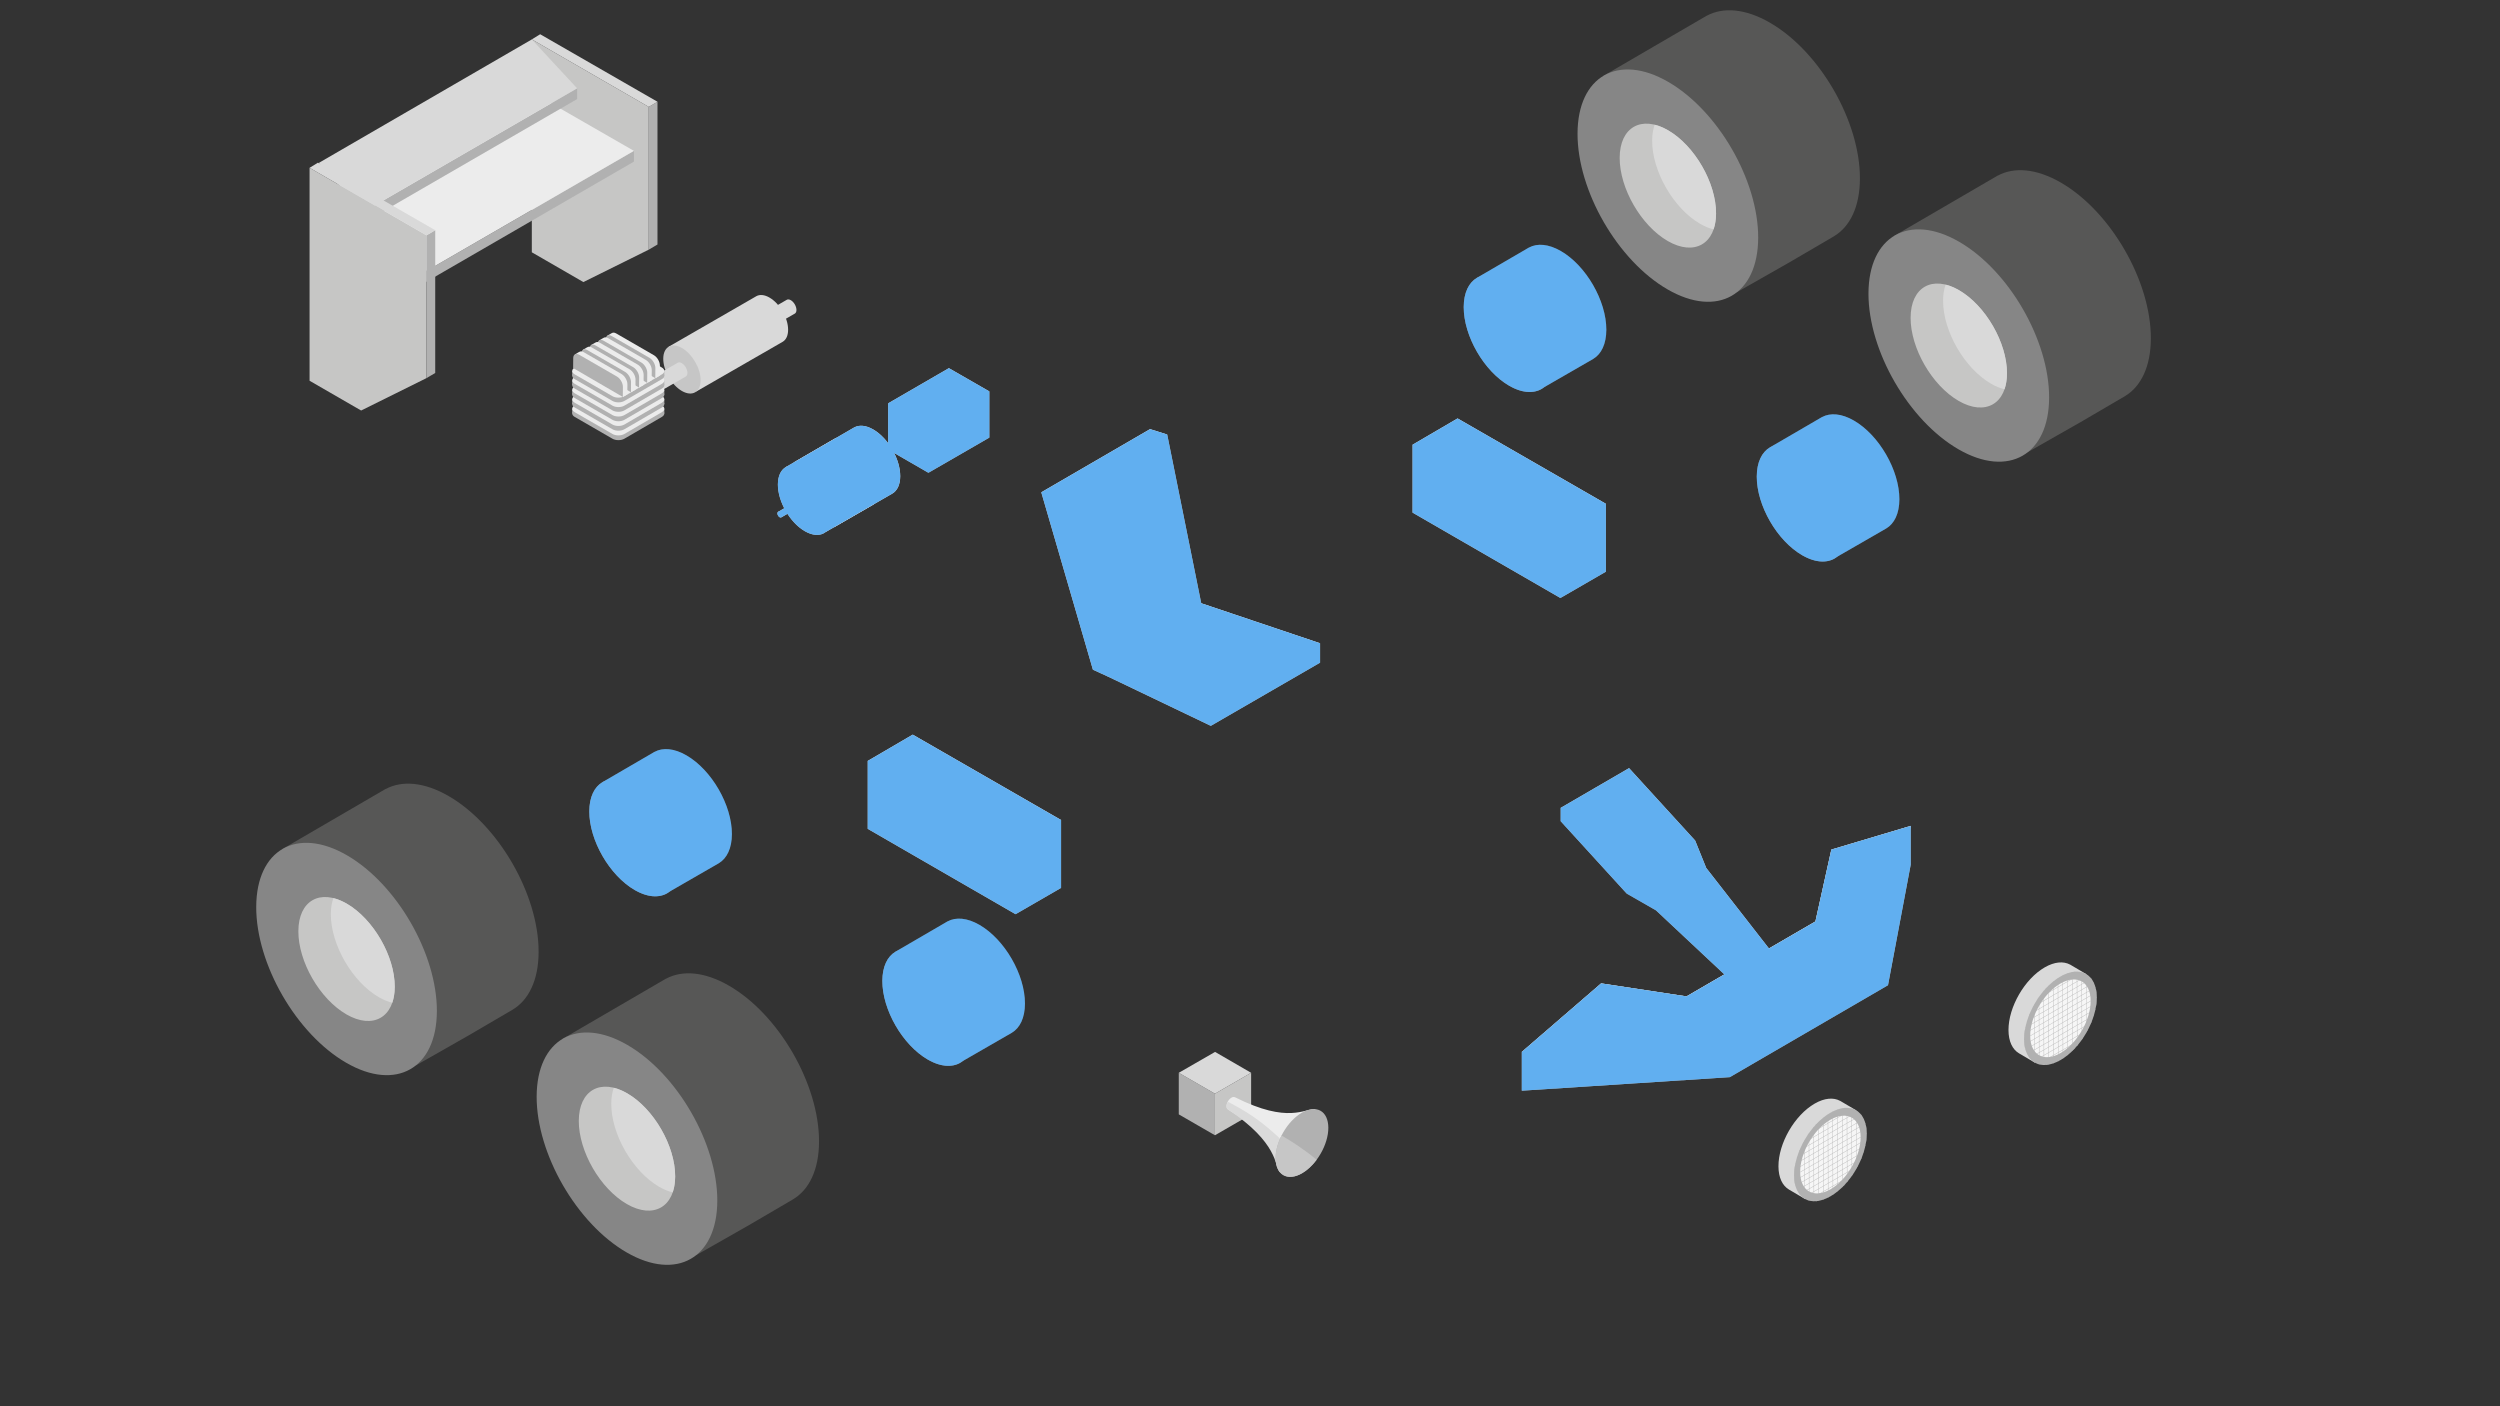 <?xml version="1.0" encoding="utf-8"?>
<!-- Generator: Adobe Illustrator 17.0.0, SVG Export Plug-In . SVG Version: 6.00 Build 0)  -->
<!DOCTYPE svg PUBLIC "-//W3C//DTD SVG 1.1//EN" "http://www.w3.org/Graphics/SVG/1.1/DTD/svg11.dtd">
<svg version="1.1" id="VALEUR-dispatch" xmlns="http://www.w3.org/2000/svg" xmlns:xlink="http://www.w3.org/1999/xlink" x="0px"
	 y="0px" width="1600px" height="900px" viewBox="0 0 1600 900" enable-background="new 0 0 1600 900" xml:space="preserve">
<rect x="0" y="0" width="1600" height="900" fill="#333333" stroke="none"/>
<g id="dispatch-carenage-right">
	<polygon fill="#C6C6C5" points="649.965,541.635 555.334,487 555.334,530.455 649.965,585.09 	"/>
	<polygon fill="#B1B1B1" points="649.965,541.635 679.087,524.805 679.087,568.26 649.965,585.09 	"/>
	<g>
		<polygon fill="#ECECEC" points="679.087,524.805 584.148,470.168 555.334,487 649.965,541.635 		"/>
	</g>
</g>
<g id="dispatch-carenage-left">
	<polygon fill="#C6C6C5" points="998.658,339.261 904.027,284.626 904.027,328.08 998.658,382.717 	"/>
	<polygon fill="#B1B1B1" points="998.658,339.261 1027.781,322.431 1027.781,365.885 998.658,382.717 	"/>
	<g>
		<polygon fill="#ECECEC" points="1027.781,322.431 932.842,267.794 904.027,284.626 998.658,339.261 		"/>
	</g>
</g>
<g id="dispatch-moteur">
	<g>
		<path fill="#D9D9D9" d="M509.732,198.382c0.006-2.303-1.612-5.107-3.616-6.264c-0.984-0.567-1.877-0.632-2.533-0.278
			l-16.378,9.441l-0.672,0.393l0.758,1.226c0,0.019-0.001,0.037-0.001,0.055c-0.007,2.304,1.613,5.107,3.616,6.265
			c0.144,0.084,0.284,0.154,0.424,0.215l0.573,0.928l16.736-9.633c0.014-0.007,0.026-0.014,0.039-0.022l-16.361,9.438l16.374-9.445
			C509.333,200.317,509.729,199.516,509.732,198.382z"/>
		<path fill="#D9D9D9" d="M504.392,211.092c0.021-7.592-5.315-16.836-11.923-20.648c-3.245-1.873-6.189-2.086-8.352-0.92
			l-53.985,31.125l-2.217,1.293l2.498,4.041c-0.001,0.061-0.004,0.12-0.004,0.182c-0.021,7.592,5.316,16.836,11.922,20.648
			c0.474,0.273,0.938,0.508,1.396,0.709l1.891,3.059l55.169-31.754c0.042-0.023,0.085-0.047,0.128-0.072l-53.937,31.108
			l53.979-31.135C503.072,217.467,504.381,214.831,504.392,211.092z"/>
		<g>
			<path fill="#C6C6C6" d="M436.485,222.739c-6.605-3.813-11.979-0.752-11.999,6.84c-0.021,7.59,5.315,16.834,11.922,20.648
				c6.605,3.813,11.979,0.752,11.999-6.838C448.43,235.797,443.092,226.553,436.485,222.739"/>
		</g>
		<path fill="#D9D9D9" d="M439.948,238.672c0.007-2.303-1.611-5.107-3.616-6.264c-0.984-0.568-1.877-0.633-2.534-0.279
			l-16.376,9.442l-0.673,0.392l0.758,1.227c0,0.019-0.001,0.036-0.001,0.055c-0.008,2.303,1.612,5.107,3.616,6.265
			c0.144,0.082,0.284,0.153,0.424,0.216l0.573,0.926l16.736-9.631c0.013-0.009,0.026-0.016,0.038-0.022l-16.361,9.437l16.375-9.445
			C439.549,240.606,439.945,239.807,439.948,238.672z"/>
	</g>
	<g>
		<g>
			<path fill="#B1B1B1" d="M423.593,262.429l-24.202-13.975c-2.098-1.211-5.487-1.211-7.572,0l-24.043,13.975
				c-2.086,1.211-2.074,3.174,0.024,4.385l24.201,13.975c2.098,1.211,5.487,1.211,7.572,0l24.043-13.975
				C425.701,265.603,425.69,263.64,423.593,262.429"/>
		</g>
		<rect x="366.218" y="261.587" fill="#B1B1B1" width="58.955" height="3.033"/>
		<g>
			<path fill="#ECECEC" d="M423.593,259.394l-24.202-13.974c-2.098-1.212-5.487-1.212-7.572,0l-24.043,13.974
				c-2.086,1.211-2.074,3.174,0.024,4.387l24.201,13.973c2.098,1.211,5.487,1.211,7.572,0l24.043-13.973
				C425.701,262.569,425.69,260.604,423.593,259.394"/>
		</g>
	</g>
	<g>
		<g>
			<path fill="#B1B1B1" d="M423.593,256.384l-24.202-13.973c-2.098-1.212-5.487-1.212-7.572,0l-24.043,13.973
				c-2.086,1.211-2.074,3.176,0.024,4.387l24.201,13.973c2.098,1.211,5.487,1.211,7.572,0l24.043-13.973
				C425.701,259.56,425.69,257.595,423.593,256.384"/>
		</g>
		<rect x="366.218" y="255.542" fill="#B1B1B1" width="58.955" height="3.035"/>
		<g>
			<path fill="#ECECEC" d="M423.593,253.351l-24.202-13.975c-2.098-1.211-5.487-1.211-7.572,0l-24.043,13.975
				c-2.086,1.211-2.074,3.174,0.024,4.385l24.201,13.975c2.098,1.211,5.487,1.211,7.572,0l24.043-13.975
				C425.701,256.524,425.69,254.562,423.593,253.351"/>
		</g>
	</g>
	<g>
		<g>
			<path fill="#B1B1B1" d="M423.593,250.34l-24.202-13.975c-2.098-1.211-5.487-1.211-7.572,0l-24.043,13.975
				c-2.086,1.211-2.074,3.174,0.024,4.385l24.201,13.975c2.098,1.211,5.487,1.211,7.572,0l24.043-13.975
				C425.701,253.515,425.69,251.552,423.593,250.34"/>
		</g>
		<rect x="366.218" y="249.499" fill="#B1B1B1" width="58.955" height="3.034"/>
		<g>
			<path fill="#ECECEC" d="M423.593,247.305l-24.202-13.974c-2.098-1.21-5.487-1.21-7.572,0l-24.043,13.974
				c-2.086,1.211-2.074,3.174,0.024,4.387l24.201,13.973c2.098,1.213,5.487,1.213,7.572,0l24.043-13.973
				C425.701,250.481,425.69,248.516,423.593,247.305"/>
		</g>
	</g>
	<g>
		<g>
			<path fill="#B1B1B1" d="M423.593,244.295l-24.202-13.973c-2.098-1.211-5.487-1.211-7.572,0l-24.043,13.973
				c-2.086,1.212-2.074,3.176,0.024,4.387l24.201,13.973c2.098,1.213,5.487,1.213,7.572,0l24.043-13.973
				C425.701,247.471,425.69,245.507,423.593,244.295"/>
		</g>
		<rect x="366.218" y="243.456" fill="#B1B1B1" width="58.955" height="3.033"/>
		<g>
			<path fill="#ECECEC" d="M423.593,241.262l-24.202-13.974c-2.098-1.212-5.487-1.212-7.572,0l-24.043,13.974
				c-2.086,1.211-2.074,3.174,0.024,4.386l24.201,13.974c2.098,1.211,5.487,1.211,7.572,0l24.043-13.974
				C425.701,244.436,425.69,242.473,423.593,241.262"/>
		</g>
	</g>
	<g>
		<g>
			<path fill="#B1B1B1" d="M423.593,238.252l-24.202-13.974c-2.098-1.212-5.487-1.212-7.572,0l-24.043,13.974
				c-2.086,1.211-2.074,3.174,0.024,4.386l24.201,13.974c2.098,1.211,5.487,1.211,7.572,0l24.043-13.974
				C425.701,241.426,425.69,239.463,423.593,238.252"/>
		</g>
		<rect x="366.218" y="237.411" fill="#B1B1B1" width="58.955" height="3.035"/>
		<g>
			<path fill="#ECECEC" d="M423.593,235.218l-24.202-13.974c-2.098-1.211-5.487-1.211-7.572,0l-24.043,13.974
				c-2.086,1.212-2.074,3.175,0.024,4.386l24.201,13.973c2.098,1.213,5.487,1.213,7.572,0l24.043-13.973
				C425.701,238.393,425.69,236.43,423.593,235.218"/>
		</g>
	</g>
	<g>
		<path fill="#ECECEC" d="M422.266,240.389l0.059-6.473c0.006-2.408-1.688-5.344-3.786-6.555l-24.204-13.975
			c-1.122-0.648-2.122-0.654-2.819-0.166l-0.032-0.018l-2.814,1.624l30.717,27.224L422.266,240.389z"/>
		<path fill="#B1B1B1" d="M419.385,242.051l0.058-6.482c0.007-2.408-1.688-5.345-3.786-6.555l-24.203-13.975
			c-2.097-1.211-3.801-0.238-3.809,2.17l-0.057,6.34L419.385,242.051z"/>
	</g>
	<g>
		<path fill="#ECECEC" d="M417.069,243.389l0.059-6.473c0.006-2.408-1.688-5.344-3.786-6.555l-24.204-13.975
			c-1.122-0.648-2.122-0.654-2.819-0.166l-0.032-0.018l-2.814,1.624l30.717,27.224L417.069,243.389z"/>
		<path fill="#B1B1B1" d="M414.189,245.051l0.058-6.482c0.007-2.408-1.688-5.345-3.786-6.555l-24.203-13.975
			c-2.097-1.211-3.801-0.238-3.809,2.17l-0.057,6.34L414.189,245.051z"/>
	</g>
	<g>
		<path fill="#ECECEC" d="M411.873,246.389l0.059-6.473c0.006-2.408-1.688-5.344-3.786-6.555l-24.204-13.975
			c-1.122-0.648-2.122-0.654-2.819-0.166l-0.032-0.018l-2.814,1.624l30.717,27.224L411.873,246.389z"/>
		<path fill="#B1B1B1" d="M408.993,248.051l0.058-6.482c0.007-2.408-1.688-5.345-3.786-6.555l-24.203-13.975
			c-2.097-1.211-3.801-0.238-3.809,2.17l-0.057,6.34L408.993,248.051z"/>
	</g>
	<g>
		<path fill="#ECECEC" d="M406.677,249.389l0.059-6.473c0.006-2.408-1.688-5.344-3.786-6.555l-24.204-13.975
			c-1.122-0.648-2.122-0.654-2.819-0.166l-0.032-0.018l-2.814,1.624l30.717,27.224L406.677,249.389z"/>
		<path fill="#B1B1B1" d="M403.796,251.051l0.058-6.482c0.007-2.408-1.688-5.345-3.786-6.555l-24.203-13.975
			c-2.097-1.211-3.801-0.238-3.809,2.17l-0.057,6.34L403.796,251.051z"/>
	</g>
	<g>
		<path fill="#ECECEC" d="M401.48,252.389l0.059-6.473c0.006-2.408-1.688-5.344-3.786-6.555l-24.204-13.975
			c-1.122-0.648-2.122-0.654-2.819-0.166l-0.032-0.018l-2.814,1.624l30.717,27.224L401.48,252.389z"/>
		<path fill="#B1B1B1" d="M398.6,254.051l0.058-6.482c0.007-2.408-1.688-5.345-3.786-6.555l-24.203-13.975
			c-2.097-1.211-3.801-0.238-3.809,2.17l-0.057,6.34L398.6,254.051z"/>
	</g>
</g>
<g id="dispatch-siege">
	<g>
		<g>
			<polygon fill="#B1B1B1" points="677.091,318.544 747.015,278.108 768.762,385.941 768.762,398.411 709.002,432.979 			"/>
			<polygon fill="#C6C6C5" points="677.091,318.544 666.417,315.073 699.463,428.613 709.002,432.979 709.002,420.539 			"/>
			<g>
				<polygon fill="#F5F5F5" points="747.015,278.108 736.042,274.635 666.417,315.073 677.091,318.544 				"/>
			</g>
		</g>
		<g>
			<polygon fill="#C6C6C5" points="774.926,452.115 709.002,420.541 709.002,432.965 774.926,464.541 			"/>
			<polygon fill="#B1B1B1" points="774.926,452.115 844.851,411.68 844.851,424.105 774.926,464.541 			"/>
			<g>
				<polygon fill="#F5F5F5" points="844.851,411.68 768.464,385.972 709.002,420.541 774.926,452.115 				"/>
			</g>
		</g>
	</g>
</g>
<g id="dispatch-carenage-front">
	<g>
		<polygon fill="#D9D9D9" points="1091.981,555.494 1084.897,537.955 1042.603,491.604 1021.011,504.152 1020.421,504.492 
			998.829,517.043 1041.124,563.396 1059.88,574.152 1122.702,633.012 1132.618,627.248 1133.208,626.906 1143.122,621.143 		"/>
		<polygon fill="#B1B1B1" points="998.829,517.043 998.829,525.566 1041.124,571.92 1041.124,563.396 		"/>
		<polygon fill="#9C9B9B" points="1059.88,582.676 1059.88,574.152 1041.124,563.396 1041.124,571.92 		"/>
		<polygon fill="#B1B1B1" points="1122.702,633.012 1122.702,641.535 1059.88,582.676 1059.88,574.152 		"/>
	</g>
	<g>
		<g>
			<polygon fill="#ECECEC" points="1222.856,528.57 1172.073,543.736 1161.866,589.75 1120.614,613.725 1079.368,637.695 
				1024.731,629.367 973.949,673.225 1107.091,676.965 1157.702,647.553 1208.325,618.133 			"/>
		</g>
		<polygon fill="#B1B1B1" points="1208.325,630.543 1208.325,618.133 1222.856,528.57 1222.856,553.391 		"/>
		<polygon fill="#9C9B9B" points="1107.091,689.377 1107.091,676.965 1208.325,618.133 1208.325,630.543 		"/>
		<polygon fill="#B1B1B1" points="1107.091,689.377 1107.091,676.965 973.949,673.225 973.949,698.045 		"/>
		<polygon fill="#C6C6C5" points="1107.091,676.965 1079.368,637.695 1024.731,629.367 973.949,673.225 		"/>
		<polygon fill="#D9D9D9" points="1208.325,618.133 1161.866,589.75 1079.368,637.695 1107.091,676.965 		"/>
		<polygon fill="#C6C6C5" points="1208.325,618.133 1222.856,528.57 1172.073,543.736 1161.866,589.75 		"/>
	</g>
</g>
<g id="dispatch-klaxon">
	<g>
		<polygon fill="#C6C6C5" points="777.57,699.96 800.724,686.593 800.724,713.2 777.57,726.567 		"/>
		<polygon fill="#B1B1B1" points="777.57,699.96 754.417,686.593 754.417,713.2 777.57,726.567 		"/>
		<g>
			<polygon fill="#D9D9D9" points="754.417,686.593 777.646,673.225 800.724,686.593 777.57,699.96 			"/>
		</g>
	</g>
	<g>
		<path fill="#ECECEC" d="M784.97,707.973c-0.006-2.013,1.41-4.464,3.162-5.476c0.859-0.497,1.641-0.553,2.215-0.244v-0.002
			l0.236,0.072c34.223,17.217,44.534,6.953,51.209,7.525l-0.02,6.84c0,0.086,0.006,0.17,0.006,0.256
			c0.029,10.711-7.5,23.752-16.82,29.132c-0.668,0.386-1.324,0.714-1.971,1.001l-3.928,3.068c-3.416-4.225,23.6-4.764-33.014-39.994
			l-0.166-0.152v-0.002C785.32,709.663,784.972,708.964,784.97,707.973z"/>
		<path fill="#DADADA" d="M823.109,732.549c-16.043-16.269-28.059-22.57-37.328-27.471c-0.501,0.936-0.814,1.96-0.811,2.895
			c0.002,0.991,0.35,1.69,0.91,2.024v0.002l0.166,0.152c32.108,21.352,29.598,35.77,33.014,39.994L823.109,732.549z"/>
		<path fill="#B1B1B1" d="M833.205,712.112c9.32-5.381,16.9-1.062,16.93,9.648c0.031,10.709-7.5,23.751-16.82,29.131
			c-9.318,5.381-16.898,1.062-16.93-9.646C816.355,730.534,823.885,717.492,833.205,712.112"/>
	</g>
	<path fill="#C6C6C6" d="M820.196,726.7c-2.393,4.737-3.824,9.863-3.812,14.545c0.031,10.709,7.611,15.027,16.93,9.646
		c3.452-1.993,6.656-5.04,9.323-8.627C835.095,735.86,826.414,730.338,820.196,726.7z"/>
</g>
<g id="dispatch-phare1">
	<path fill="#D9D9D9" d="M1285.431,659.254c-0.041-14.755,10.332-32.721,23.172-40.132c6.307-3.642,12.031-4.052,16.232-1.786
		l0.01-0.018l10.414,6.142l-33.008,56.616l-10.148-5.979l0.002-0.004C1287.997,671.643,1285.45,666.518,1285.431,659.254z"/>
	<g>
		<path fill="#B1B1B1" d="M1318.601,625.011c12.84-7.413,23.281-1.464,23.322,13.291c0.043,14.753-10.33,32.72-23.172,40.132
			c-12.838,7.412-23.281,1.463-23.322-13.291C1295.388,650.387,1305.761,632.422,1318.601,625.011"/>
	</g>
	<g>
		<path fill="#F6F6F6" d="M1318.614,629.491c10.686-6.17,19.375-1.219,19.41,11.062c0.033,12.277-8.598,27.23-19.285,33.4
			c-10.686,6.168-19.377,1.217-19.41-11.062C1299.294,650.611,1307.927,635.659,1318.614,629.491"/>
	</g>
	<path fill="#B1B1B1" d="M1301.308,679.461l0.604-0.348l0.002,0.75c0.08,0.049,0.156,0.102,0.236,0.148l-0.002-1.035l2.807-1.621
		l0.01,3.227l-0.688,0.396c0.1,0.033,0.199,0.066,0.303,0.098l0.385-0.223l0.002,0.336c0.076,0.021,0.154,0.037,0.232,0.057
		l-0.002-0.527l2.809-1.621l0.006,2.514c0.078,0.002,0.156,0.002,0.232,0.002l-0.008-2.648l2.809-1.621l0.01,3.221l-1.762,1.018
		c0.18-0.012,0.357-0.021,0.537-0.041l1.225-0.705l0.002,0.535c0.078-0.014,0.156-0.031,0.236-0.045l-0.002-0.627l2.803-1.619
		l0.006,1.504c0.076-0.027,0.156-0.061,0.234-0.088l-0.004-1.553l2.803-1.617l0.006,1.967c0.08-0.039,0.158-0.076,0.236-0.115
		l-0.006-1.988l2.809-1.621l0.006,1.984c0.076-0.051,0.154-0.104,0.23-0.154l-0.006-1.965l2.809-1.621l0.004,1.541
		c0.078-0.061,0.154-0.119,0.232-0.182l-0.006-1.492l2.809-1.621l0.002,0.607c0.078-0.076,0.158-0.15,0.234-0.229v-0.516
		l1.176-0.678c0.18-0.191,0.357-0.387,0.537-0.582l-1.713,0.988l-0.01-3.221l2.803-1.619l0.008,2.623
		c0.078-0.092,0.158-0.182,0.236-0.275l-0.008-2.484l2.809-1.621v0.486c0.078-0.107,0.156-0.215,0.232-0.322l-0.002-0.297
		l0.338-0.195c0.102-0.146,0.199-0.295,0.301-0.445l-0.639,0.369l-0.008-3.227l2.807-1.621l0.002,0.975
		c0.078-0.137,0.154-0.275,0.232-0.412l-0.002-0.697l0.557-0.32c0.066-0.127,0.133-0.254,0.199-0.383l-0.758,0.438l-0.01-3.227
		l2.809-1.621v0.041c0.078-0.188,0.16-0.375,0.234-0.562l-0.008-3.107l1.396-0.807c0.033-0.111,0.072-0.221,0.105-0.332
		l-1.502,0.867l-0.01-3.223l2.479-1.43c0.021-0.103,0.045-0.206,0.066-0.31l-2.545,1.47l-0.01-3.222l2.803-1.619l0.006,1.992
		c0.088-0.522,0.166-1.042,0.232-1.561l-0.002-0.567l0.072-0.042c0.012-0.096,0.02-0.191,0.029-0.288l-0.104,0.06l-0.008-3.227
		l0.295-0.172c0-0.07,0.004-0.143,0.004-0.213c0-0.019,0-0.036,0-0.055l-0.299,0.173l-0.01-3.227l0.119-0.069
		c-0.01-0.083-0.02-0.166-0.029-0.249l-0.09,0.052l-0.002-0.73c-0.068-0.439-0.15-0.868-0.24-1.287l0.006,2.154l-2.805,1.619
		l-0.008-3.228l2.584-1.491c-0.021-0.08-0.047-0.154-0.068-0.232l-2.518,1.453l-0.008-3.223l1.557-0.899
		c-0.031-0.071-0.066-0.143-0.1-0.213l-1.459,0.842l-0.008-3.227l0.018-0.011c-0.082-0.109-0.17-0.212-0.256-0.317l0.002,0.198
		l-2.809,1.621l-0.01-3.227l0.875-0.506c-0.066-0.051-0.133-0.101-0.201-0.15l-0.674,0.391l-0.002-0.854
		c-0.078-0.049-0.154-0.1-0.232-0.146l0.002,1.132l-2.809,1.621l-0.008-3.227l0.811-0.469c-0.098-0.035-0.199-0.065-0.299-0.098
		l-0.514,0.296v-0.455c-0.076-0.021-0.156-0.036-0.232-0.056l0.002,0.645l-2.809,1.621l-0.006-2.643
		c-0.078-0.002-0.158-0.002-0.236-0.003l0.008,2.782l-2.805,1.618l-0.01-3.222l2.02-1.165c-0.174,0.008-0.348,0.016-0.523,0.03
		l-1.496,0.863l-0.002-0.675c-0.078,0.014-0.156,0.03-0.236,0.045l0.002,0.767l-2.807,1.621l-0.006-1.652
		c-0.076,0.026-0.154,0.059-0.23,0.086l0.004,1.7l-2.809,1.621l-0.006-2.124c-0.076,0.039-0.154,0.074-0.23,0.113l0.006,2.145
		l-2.809,1.621l-0.006-2.148c-0.08,0.051-0.156,0.105-0.236,0.156l0.006,2.129l-2.803,1.618l-0.006-1.712
		c-0.078,0.062-0.156,0.121-0.234,0.184l0.004,1.664l-2.803,1.619l-0.002-0.789c-0.08,0.076-0.158,0.151-0.236,0.229l0.002,0.697
		l-1.555,0.896c-0.174,0.189-0.348,0.38-0.52,0.572l2.074-1.198l0.01,3.222l-2.809,1.621l-0.008-2.812
		c-0.078,0.09-0.154,0.18-0.23,0.271l0.006,2.676l-2.807,1.621l-0.002-0.691c-0.076,0.108-0.154,0.215-0.23,0.324v0.5l-0.566,0.328
		c-0.102,0.148-0.201,0.296-0.301,0.444l0.869-0.501l0.01,3.227l-2.809,1.621l-0.004-1.199c-0.08,0.139-0.156,0.279-0.234,0.42
		l0.002,0.916l-0.727,0.42c-0.066,0.127-0.133,0.254-0.199,0.381l0.928-0.535l0.008,3.226l-2.803,1.619l-0.002-0.297
		c-0.102,0.248-0.207,0.494-0.307,0.742l0.072-0.043l0.01,3.227l-1.512,0.875c-0.035,0.109-0.066,0.219-0.1,0.328l1.611-0.932
		l0.01,3.223l-2.57,1.484c-0.021,0.104-0.047,0.205-0.066,0.309l2.639-1.523l0.008,3.229l-2.809,1.621l-0.006-2.402
		c-0.086,0.488-0.162,0.975-0.229,1.459l0.004,1.076l-0.145,0.084c-0.01,0.094-0.02,0.188-0.027,0.281l0.172-0.1l0.01,3.227
		l-0.354,0.205c0,0.016,0,0.033,0,0.051c0,0.072,0.004,0.141,0.006,0.213l0.348-0.201l0.01,3.227l-0.154,0.088
		c0.01,0.086,0.02,0.17,0.029,0.254l0.125-0.072l0.004,0.906c0.068,0.408,0.146,0.805,0.234,1.193l-0.006-2.232l2.809-1.621
		l0.008,3.221l-2.598,1.5c0.021,0.08,0.047,0.154,0.068,0.232l2.531-1.461l0.008,3.223l-1.555,0.896
		c0.035,0.072,0.072,0.139,0.107,0.211l1.449-0.838l0.008,3.203c0.076,0.1,0.158,0.191,0.238,0.287v-0.133l2.803-1.619l0.01,3.227
		l-0.803,0.465C1301.175,679.359,1301.241,679.412,1301.308,679.461z M1341.397,642.049l-2.805,1.618l-0.008-3.227l2.803-1.619
		L1341.397,642.049z M1341.378,635.329l0.01,3.227l-2.805,1.619l-0.008-3.227L1341.378,635.329z M1338.388,654.287l-2.809,1.621
		l-0.01-3.227l2.809-1.621L1338.388,654.287z M1338.378,650.789l-2.809,1.621l-0.01-3.223l2.809-1.621L1338.378,650.789z
		 M1338.368,647.295l-2.809,1.623l-0.008-3.222l2.807-1.621L1338.368,647.295z M1338.358,643.804l-2.809,1.621l-0.008-3.227
		l2.807-1.621L1338.358,643.804z M1335.54,641.933l-0.01-3.227l2.809-1.622l0.01,3.227L1335.54,641.933z M1338.339,636.818
		l-2.809,1.621l-0.01-3.227l2.809-1.622L1338.339,636.818z M1338.327,633.32l-2.807,1.622l-0.01-3.223l2.809-1.621L1338.327,633.32z
		 M1338.31,626.601l0.01,3.227l-2.809,1.622l-0.01-3.228L1338.31,626.601z M1335.358,659.535l-2.809,1.621l-0.01-3.227l2.809-1.623
		L1335.358,659.535z M1335.349,656.041l-2.809,1.621l-0.01-3.227l2.809-1.621L1335.349,656.041z M1335.337,652.543l-2.807,1.623
		l-0.01-3.223l2.809-1.621L1335.337,652.543z M1335.327,649.051l-2.807,1.621l-0.01-3.221l2.809-1.622L1335.327,649.051z
		 M1335.319,645.559l-2.809,1.621l-0.01-3.227l2.809-1.621L1335.319,645.559z M1335.308,642.065l-2.807,1.622l-0.01-3.227
		l2.809-1.622L1335.308,642.065z M1335.298,638.573l-2.807,1.621l-0.01-3.227l2.809-1.621L1335.298,638.573z M1335.288,635.075
		l-2.807,1.621l-0.01-3.221l2.809-1.622L1335.288,635.075z M1335.278,631.583l-2.807,1.621l-0.01-3.227l2.807-1.622
		L1335.278,631.583z M1335.261,624.862l0.008,3.228l-2.809,1.621l-0.008-3.227L1335.261,624.862z M1332.327,664.781l-2.807,1.621
		l-0.01-3.227l2.809-1.621L1332.327,664.781z M1329.511,662.91l-0.01-3.227l2.809-1.621l0.01,3.227L1329.511,662.91z
		 M1332.31,657.797l-2.809,1.621l-0.01-3.227l2.809-1.621L1332.31,657.797z M1332.298,654.299l-2.807,1.621l-0.01-3.223l2.809-1.621
		L1332.298,654.299z M1332.288,650.807l-2.807,1.621l-0.01-3.223l2.809-1.621L1332.288,650.807z M1332.278,647.312l-2.807,1.621
		l-0.01-3.226l2.809-1.621L1332.278,647.312z M1332.269,643.821l-2.807,1.621l-0.01-3.227l2.809-1.621L1332.269,643.821z
		 M1332.259,640.328l-2.809,1.622l-0.008-3.228l2.809-1.621L1332.259,640.328z M1332.249,636.831l-2.809,1.621l-0.008-3.223
		l2.809-1.621L1332.249,636.831z M1332.239,633.337l-2.807,1.622l-0.01-3.227l2.807-1.622L1332.239,633.337z M1332.229,629.845
		l-2.809,1.621l-0.008-3.227l2.807-1.621L1332.229,629.845z M1332.21,623.125l0.01,3.227l-2.809,1.622l-0.008-3.228L1332.21,623.125
		z M1329.284,666.539l-2.803,1.619l-0.01-3.227l2.803-1.619L1329.284,666.539z M1329.274,663.047l-2.803,1.619l-0.01-3.227
		l2.803-1.619L1329.274,663.047z M1326.46,661.174l-0.008-3.229l2.803-1.617l0.01,3.227L1326.46,661.174z M1329.255,656.057
		l-2.805,1.619l-0.008-3.223l2.803-1.619L1329.255,656.057z M1329.245,652.562l-2.805,1.619l-0.008-3.221l2.803-1.619
		L1329.245,652.562z M1326.431,650.689l-0.008-3.227l2.803-1.618l0.01,3.226L1326.431,650.689z M1329.226,645.578l-2.805,1.619
		l-0.008-3.227l2.803-1.619L1329.226,645.578z M1329.216,642.086l-2.805,1.618l-0.008-3.227l2.803-1.619L1329.216,642.086z
		 M1329.206,638.588l-2.805,1.619l-0.01-3.222l2.805-1.619L1329.206,638.588z M1329.196,635.095l-2.805,1.619l-0.01-3.227
		l2.805-1.619L1329.196,635.095z M1329.187,631.603l-2.805,1.618l-0.008-3.227l2.803-1.618L1329.187,631.603z M1329.167,624.883
		l0.01,3.227l-2.805,1.619l-0.01-3.228L1329.167,624.883z M1326.255,671.787l-2.809,1.621l-0.01-3.221l2.809-1.621L1326.255,671.787
		z M1326.245,668.295l-2.809,1.621l-0.008-3.227l2.807-1.621L1326.245,668.295z M1326.235,664.801l-2.809,1.623l-0.01-3.229
		l2.809-1.621L1326.235,664.801z M1326.226,661.309l-2.809,1.621l-0.01-3.227l2.809-1.621L1326.226,661.309z M1326.216,657.811
		l-2.809,1.621l-0.01-3.221l2.809-1.621L1326.216,657.811z M1326.206,654.318l-2.809,1.621l-0.01-3.223l2.809-1.621
		L1326.206,654.318z M1326.196,650.824l-2.809,1.623l-0.01-3.227l2.809-1.623L1326.196,650.824z M1326.187,647.332l-2.809,1.621
		l-0.01-3.226l2.809-1.621L1326.187,647.332z M1326.177,643.841l-2.809,1.621l-0.01-3.227l2.809-1.622L1326.177,643.841z
		 M1326.165,640.343l-2.807,1.621l-0.01-3.222l2.809-1.621L1326.165,640.343z M1326.155,636.85l-2.807,1.622l-0.01-3.228
		l2.809-1.621L1326.155,636.85z M1326.146,633.356l-2.807,1.622l-0.01-3.228l2.809-1.621L1326.146,633.356z M1326.136,629.864
		l-2.807,1.621l-0.01-3.227l2.809-1.621L1326.136,629.864z M1326.118,623.145l0.008,3.222l-2.809,1.621l-0.008-3.222
		L1326.118,623.145z M1323.216,673.543l-2.809,1.621l-0.01-3.223l2.809-1.621L1323.216,673.543z M1323.204,670.049l-2.807,1.621
		l-0.01-3.227l2.809-1.621L1323.204,670.049z M1323.194,666.557l-2.807,1.621l-0.01-3.227l2.809-1.621L1323.194,666.557z
		 M1323.187,663.064l-2.809,1.621l-0.01-3.227l2.809-1.621L1323.187,663.064z M1323.175,659.566l-2.807,1.621l-0.01-3.223
		l2.809-1.621L1323.175,659.566z M1323.165,656.074l-2.807,1.621l-0.01-3.223l2.809-1.621L1323.165,656.074z M1323.155,652.58
		l-2.807,1.621l-0.01-3.227l2.809-1.621L1323.155,652.58z M1320.339,650.709l-0.01-3.227l2.807-1.62l0.01,3.226L1320.339,650.709z
		 M1323.136,645.596l-2.809,1.621l-0.008-3.227l2.809-1.621L1323.136,645.596z M1323.126,642.099l-2.809,1.621l-0.008-3.223
		l2.809-1.621L1323.126,642.099z M1320.31,640.226l-0.01-3.227l2.807-1.621l0.01,3.228L1320.31,640.226z M1323.106,635.112
		l-2.807,1.621l-0.01-3.227l2.807-1.621L1323.106,635.112z M1323.097,631.62l-2.807,1.621l-0.01-3.228l2.807-1.621L1323.097,631.62z
		 M1323.077,624.899l0.01,3.223l-2.809,1.621l-0.008-3.223L1323.077,624.899z M1320.177,675.297l-2.809,1.621l-0.01-3.221
		l2.809-1.621L1320.177,675.297z M1320.165,671.805l-2.807,1.621l-0.01-3.227l2.809-1.621L1320.165,671.805z M1317.349,669.934
		l-0.01-3.227l2.807-1.623l0.01,3.229L1317.349,669.934z M1320.146,664.818l-2.807,1.621l-0.01-3.227l2.807-1.621L1320.146,664.818z
		 M1320.136,661.32l-2.807,1.623l-0.01-3.223l2.809-1.621L1320.136,661.32z M1320.126,657.828l-2.809,1.621l-0.008-3.221
		l2.809-1.623L1320.126,657.828z M1320.116,654.336l-2.809,1.621l-0.008-3.227l2.809-1.621L1320.116,654.336z M1320.106,650.842
		l-2.807,1.623l-0.01-3.229l2.807-1.621L1320.106,650.842z M1320.097,647.35l-2.809,1.621l-0.008-3.226l2.807-1.621L1320.097,647.35
		z M1320.087,643.853l-2.809,1.621l-0.008-3.222l2.807-1.621L1320.087,643.853z M1320.077,640.36l-2.809,1.621l-0.008-3.227
		l2.807-1.622L1320.077,640.36z M1320.067,636.867l-2.809,1.621l-0.01-3.227l2.809-1.622L1320.067,636.867z M1320.058,633.374
		l-2.809,1.621l-0.008-3.227l2.807-1.621L1320.058,633.374z M1320.038,626.654l0.01,3.222l-2.809,1.622l-0.008-3.222
		L1320.038,626.654z M1317.132,677.055l-2.805,1.619l-0.008-3.223l2.803-1.617L1317.132,677.055z M1317.122,673.562l-2.805,1.617
		l-0.008-3.227l2.803-1.617L1317.122,673.562z M1317.112,670.068l-2.805,1.619l-0.008-3.227l2.803-1.619L1317.112,670.068z
		 M1314.298,668.195l-0.008-3.227l2.803-1.619l0.01,3.227L1314.298,668.195z M1317.093,663.078l-2.805,1.619l-0.008-3.223
		l2.803-1.617L1317.093,663.078z M1317.083,659.586l-2.805,1.619l-0.008-3.223l2.803-1.619L1317.083,659.586z M1314.269,657.711
		l-0.01-3.227l2.805-1.619l0.01,3.229L1314.269,657.711z M1317.063,652.6l-2.805,1.619l-0.01-3.227l2.805-1.619L1317.063,652.6z
		 M1317.054,649.107l-2.805,1.619l-0.008-3.227l2.803-1.619L1317.054,649.107z M1317.044,645.61l-2.805,1.618l-0.01-3.222
		l2.805-1.618L1317.044,645.61z M1317.034,642.117l-2.805,1.619l-0.01-3.227l2.805-1.619L1317.034,642.117z M1317.022,638.624
		l-2.803,1.619l-0.01-3.227l2.805-1.619L1317.022,638.624z M1317.013,635.132l-2.803,1.619l-0.01-3.228l2.805-1.618
		L1317.013,635.132z M1316.995,628.412l0.01,3.222l-2.805,1.619l-0.01-3.222L1316.995,628.412z M1314.093,678.811l-2.805,1.617
		l-0.008-3.221l2.803-1.619L1314.093,678.811z M1314.083,675.316l-2.805,1.619l-0.008-3.227l2.803-1.619L1314.083,675.316z
		 M1314.073,671.824l-2.805,1.619l-0.008-3.227l2.803-1.619L1314.073,671.824z M1314.063,668.332l-2.805,1.619l-0.01-3.229
		l2.805-1.619L1314.063,668.332z M1314.054,664.834l-2.805,1.619l-0.008-3.223l2.803-1.619L1314.054,664.834z M1314.044,661.34
		l-2.805,1.619l-0.008-3.221l2.803-1.619L1314.044,661.34z M1314.032,657.848l-2.803,1.619l-0.01-3.227l2.805-1.619
		L1314.032,657.848z M1314.022,654.355l-2.803,1.619l-0.01-3.227l2.805-1.619L1314.022,654.355z M1314.013,650.863l-2.803,1.617
		l-0.01-3.227l2.805-1.619L1314.013,650.863z M1314.003,647.365l-2.803,1.619l-0.01-3.222l2.805-1.619L1314.003,647.365z
		 M1313.993,643.872l-2.803,1.619l-0.01-3.227l2.805-1.619L1313.993,643.872z M1313.983,640.38l-2.803,1.618l-0.01-3.227
		l2.805-1.618L1313.983,640.38z M1313.974,636.887l-2.803,1.619l-0.01-3.228l2.803-1.618L1313.974,636.887z M1313.954,630.167
		l0.01,3.222l-2.803,1.619l-0.01-3.222L1313.954,630.167z M1311.044,677.072l-2.809,1.621l-0.01-3.227l2.809-1.621L1311.044,677.072
		z M1311.034,673.58l-2.809,1.621l-0.01-3.229l2.809-1.621L1311.034,673.58z M1311.022,670.086l-2.807,1.621l-0.01-3.227
		l2.809-1.621L1311.022,670.086z M1311.013,666.588l-2.807,1.621l-0.01-3.221l2.809-1.621L1311.013,666.588z M1311.005,663.096
		l-2.809,1.621l-0.01-3.223l2.809-1.621L1311.005,663.096z M1310.993,659.604l-2.807,1.621l-0.01-3.227l2.809-1.621
		L1310.993,659.604z M1310.983,656.109l-2.807,1.621l-0.01-3.227l2.809-1.621L1310.983,656.109z M1310.974,652.617l-2.807,1.621
		l-0.01-3.227l2.809-1.621L1310.974,652.617z M1310.964,649.119l-2.807,1.621l-0.01-3.221l2.807-1.621L1310.964,649.119z
		 M1310.954,645.628l-2.809,1.62l-0.008-3.227l2.809-1.621L1310.954,645.628z M1310.944,642.135l-2.809,1.621l-0.008-3.228
		l2.809-1.621L1310.944,642.135z M1310.925,635.415l0.01,3.227l-2.809,1.621l-0.008-3.227L1310.925,635.415z M1308.003,678.826
		l-2.807,1.621l-0.01-3.227l2.809-1.621L1308.003,678.826z M1307.993,675.334l-2.809,1.621l-0.008-3.227l2.809-1.621
		L1307.993,675.334z M1307.983,671.842l-2.807,1.621l-0.01-3.227l2.809-1.621L1307.983,671.842z M1307.974,668.344l-2.807,1.621
		l-0.01-3.223l2.807-1.621L1307.974,668.344z M1307.964,664.852l-2.809,1.621l-0.008-3.223l2.807-1.621L1307.964,664.852z
		 M1307.954,661.357l-2.809,1.621l-0.008-3.227l2.807-1.621L1307.954,661.357z M1307.944,657.865l-2.809,1.621l-0.008-3.227
		l2.807-1.621L1307.944,657.865z M1307.935,654.373l-2.809,1.621l-0.01-3.227l2.809-1.621L1307.935,654.373z M1307.925,650.875
		l-2.809,1.621l-0.008-3.223l2.807-1.621L1307.925,650.875z M1307.915,647.381l-2.809,1.621l-0.008-3.226l2.807-1.621
		L1307.915,647.381z M1307.905,643.89l-2.809,1.621l-0.01-3.227l2.809-1.621L1307.905,643.89z M1307.886,637.17l0.01,3.227
		l-2.809,1.621l-0.01-3.227L1307.886,637.17z M1302.146,678.711l-0.008-3.227l2.807-1.623l0.01,3.227L1302.146,678.711z
		 M1304.944,673.596l-2.809,1.621l-0.01-3.227l2.809-1.621L1304.944,673.596z M1304.935,670.098l-2.809,1.623l-0.01-3.223
		l2.809-1.621L1304.935,670.098z M1304.925,666.605l-2.809,1.621l-0.008-3.221l2.807-1.623L1304.925,666.605z M1304.915,663.113
		l-2.809,1.621l-0.01-3.227l2.809-1.621L1304.915,663.113z M1304.905,659.619l-2.809,1.623l-0.01-3.229l2.809-1.621
		L1304.905,659.619z M1304.896,656.127l-2.809,1.621l-0.01-3.227l2.809-1.621L1304.896,656.127z M1304.886,652.629l-2.809,1.621
		l-0.01-3.221l2.809-1.621L1304.886,652.629z M1304.876,649.137l-2.809,1.621l-0.01-3.227l2.809-1.621L1304.876,649.137z
		 M1304.856,642.417l0.01,3.227l-2.809,1.622l-0.01-3.227L1304.856,642.417z M1296.005,661.527l2.809-1.621l0.008,3.227
		l-2.809,1.621L1296.005,661.527z M1296.024,668.246l-0.01-3.227l2.807-1.621l0.01,3.227L1296.024,668.246z M1299.019,649.287
		l2.805-1.619l0.008,3.227l-2.803,1.619L1299.019,649.287z M1299.028,652.783l2.805-1.617l0.008,3.221l-2.803,1.619
		L1299.028,652.783z M1299.038,656.277l2.805-1.619l0.008,3.227l-2.803,1.619L1299.038,656.277z M1299.048,659.77l2.805-1.619
		l0.01,3.227l-2.805,1.619L1299.048,659.77z M1299.058,663.262l2.805-1.619l0.01,3.227l-2.805,1.619L1299.058,663.262z
		 M1299.067,666.76l2.805-1.619l0.008,3.223l-2.803,1.619L1299.067,666.76z M1299.077,670.252l2.805-1.617l0.01,3.221l-2.805,1.619
		L1299.077,670.252z M1299.097,676.973l-0.01-3.227l2.805-1.619l0.01,3.227L1299.097,676.973z"/>
</g>
<g id="dispatch-phare2">
	<path fill="#D9D9D9" d="M1138.211,746.445c-0.041-14.755,10.332-32.721,23.172-40.132c6.307-3.642,12.031-4.052,16.232-1.786
		l0.01-0.018l10.414,6.142l-33.008,56.616l-10.148-5.979l0.002-0.004C1140.777,758.834,1138.23,753.709,1138.211,746.445z"/>
	<g>
		<path fill="#B1B1B1" d="M1171.381,712.202c12.84-7.413,23.281-1.464,23.322,13.291c0.043,14.753-10.33,32.72-23.172,40.132
			c-12.838,7.412-23.281,1.463-23.322-13.291C1148.168,737.578,1158.541,719.613,1171.381,712.202"/>
	</g>
	<g>
		<path fill="#F6F6F6" d="M1171.395,716.683c10.686-6.17,19.375-1.219,19.41,11.062c0.033,12.277-8.598,27.23-19.285,33.4
			c-10.686,6.168-19.377,1.217-19.41-11.062C1152.074,737.803,1160.707,722.851,1171.395,716.683"/>
	</g>
	<path fill="#B1B1B1" d="M1154.088,766.652l0.604-0.348l0.002,0.75c0.08,0.049,0.156,0.102,0.236,0.148l-0.002-1.035l2.807-1.621
		l0.01,3.227l-0.688,0.396c0.1,0.033,0.199,0.066,0.303,0.098l0.385-0.223l0.002,0.336c0.076,0.021,0.154,0.037,0.232,0.057
		l-0.002-0.527l2.809-1.621l0.006,2.514c0.078,0.002,0.156,0.002,0.232,0.002l-0.008-2.648l2.809-1.621l0.01,3.221l-1.762,1.018
		c0.18-0.012,0.357-0.021,0.537-0.041l1.225-0.705l0.002,0.535c0.078-0.014,0.156-0.031,0.236-0.045l-0.002-0.627l2.803-1.619
		l0.006,1.504c0.076-0.027,0.156-0.061,0.234-0.088l-0.004-1.553l2.803-1.617l0.006,1.967c0.08-0.039,0.158-0.076,0.236-0.115
		l-0.006-1.988l2.809-1.621l0.006,1.984c0.076-0.051,0.154-0.104,0.23-0.154l-0.006-1.965l2.809-1.621l0.004,1.541
		c0.078-0.061,0.154-0.119,0.232-0.182l-0.006-1.492l2.809-1.621l0.002,0.607c0.078-0.076,0.158-0.15,0.234-0.229v-0.516
		l1.176-0.678c0.18-0.191,0.357-0.387,0.537-0.582l-1.713,0.988l-0.01-3.221l2.803-1.619l0.008,2.623
		c0.078-0.092,0.158-0.182,0.236-0.275l-0.008-2.484l2.809-1.621v0.486c0.078-0.107,0.156-0.215,0.232-0.322l-0.002-0.297
		l0.338-0.195c0.102-0.146,0.199-0.295,0.301-0.445l-0.639,0.369l-0.008-3.227l2.807-1.621l0.002,0.975
		c0.078-0.137,0.154-0.275,0.232-0.412l-0.002-0.697l0.557-0.32c0.066-0.127,0.133-0.254,0.199-0.383l-0.758,0.438l-0.01-3.227
		l2.809-1.621v0.041c0.078-0.188,0.16-0.375,0.234-0.562l-0.008-3.107l1.396-0.807c0.033-0.111,0.072-0.221,0.105-0.332
		l-1.502,0.867l-0.01-3.223l2.479-1.43c0.021-0.103,0.045-0.206,0.066-0.31l-2.545,1.47l-0.01-3.222l2.803-1.619l0.006,1.992
		c0.088-0.522,0.166-1.042,0.232-1.561l-0.002-0.567l0.072-0.042c0.012-0.096,0.02-0.191,0.029-0.288l-0.104,0.06l-0.008-3.227
		l0.295-0.172c0-0.07,0.004-0.143,0.004-0.213c0-0.019,0-0.036,0-0.055l-0.299,0.173l-0.01-3.227l0.119-0.069
		c-0.01-0.083-0.02-0.166-0.029-0.249l-0.09,0.052l-0.002-0.73c-0.068-0.439-0.15-0.868-0.24-1.287l0.006,2.154l-2.805,1.619
		l-0.008-3.228l2.584-1.491c-0.021-0.08-0.047-0.154-0.068-0.232l-2.518,1.453l-0.008-3.223l1.557-0.899
		c-0.031-0.071-0.066-0.143-0.1-0.213l-1.459,0.842l-0.008-3.227l0.018-0.011c-0.082-0.109-0.17-0.212-0.256-0.317l0.002,0.198
		l-2.809,1.621l-0.01-3.227l0.875-0.506c-0.066-0.051-0.133-0.101-0.201-0.15l-0.674,0.391l-0.002-0.854
		c-0.078-0.049-0.154-0.1-0.232-0.146l0.002,1.132l-2.809,1.621l-0.008-3.227l0.811-0.469c-0.098-0.035-0.199-0.065-0.299-0.098
		l-0.514,0.296v-0.455c-0.076-0.021-0.156-0.036-0.232-0.056l0.002,0.645l-2.809,1.621l-0.006-2.643
		c-0.078-0.002-0.158-0.002-0.236-0.003l0.008,2.782l-2.805,1.618l-0.01-3.222l2.02-1.165c-0.174,0.008-0.348,0.016-0.523,0.03
		l-1.496,0.863l-0.002-0.675c-0.078,0.014-0.156,0.03-0.236,0.045l0.002,0.767l-2.807,1.621l-0.006-1.652
		c-0.076,0.026-0.154,0.059-0.23,0.086l0.004,1.7l-2.809,1.621l-0.006-2.124c-0.076,0.039-0.154,0.074-0.23,0.113l0.006,2.145
		l-2.809,1.621l-0.006-2.148c-0.08,0.051-0.156,0.105-0.236,0.156l0.006,2.129l-2.803,1.618l-0.006-1.712
		c-0.078,0.062-0.156,0.121-0.234,0.184l0.004,1.664l-2.803,1.619l-0.002-0.789c-0.08,0.076-0.158,0.151-0.236,0.229l0.002,0.697
		l-1.555,0.896c-0.174,0.189-0.348,0.38-0.52,0.572l2.074-1.198l0.01,3.222l-2.809,1.621l-0.008-2.812
		c-0.078,0.09-0.154,0.18-0.23,0.271l0.006,2.676l-2.807,1.621l-0.002-0.691c-0.076,0.108-0.154,0.215-0.23,0.324v0.5l-0.566,0.328
		c-0.102,0.148-0.201,0.296-0.301,0.444l0.869-0.501l0.01,3.227l-2.809,1.621l-0.004-1.199c-0.08,0.139-0.156,0.279-0.234,0.42
		l0.002,0.916l-0.727,0.42c-0.066,0.127-0.133,0.254-0.199,0.381l0.928-0.535l0.008,3.226l-2.803,1.619l-0.002-0.297
		c-0.102,0.248-0.207,0.494-0.307,0.742l0.072-0.043l0.01,3.227l-1.512,0.875c-0.035,0.109-0.066,0.219-0.1,0.328l1.611-0.932
		l0.01,3.223l-2.57,1.484c-0.021,0.104-0.047,0.205-0.066,0.309l2.639-1.523l0.008,3.229l-2.809,1.621l-0.006-2.402
		c-0.086,0.488-0.162,0.975-0.229,1.459l0.004,1.076l-0.145,0.084c-0.01,0.094-0.02,0.188-0.027,0.281l0.172-0.1l0.01,3.227
		l-0.354,0.205c0,0.016,0,0.033,0,0.051c0,0.072,0.004,0.141,0.006,0.213l0.348-0.201l0.01,3.227l-0.154,0.088
		c0.01,0.086,0.02,0.17,0.029,0.254l0.125-0.072l0.004,0.906c0.068,0.408,0.146,0.805,0.234,1.193l-0.006-2.232l2.809-1.621
		l0.008,3.221l-2.598,1.5c0.021,0.08,0.047,0.154,0.068,0.232l2.531-1.461l0.008,3.223l-1.555,0.896
		c0.035,0.072,0.072,0.139,0.107,0.211l1.449-0.838l0.008,3.203c0.076,0.1,0.158,0.191,0.238,0.287v-0.133l2.803-1.619l0.01,3.227
		l-0.803,0.465C1153.955,766.551,1154.021,766.604,1154.088,766.652z M1194.178,729.24l-2.805,1.618l-0.008-3.227l2.803-1.619
		L1194.178,729.24z M1194.158,722.521l0.01,3.227l-2.805,1.619l-0.008-3.227L1194.158,722.521z M1191.168,741.479l-2.809,1.621
		l-0.01-3.227l2.809-1.621L1191.168,741.479z M1191.158,737.98l-2.809,1.621l-0.01-3.223l2.809-1.621L1191.158,737.98z
		 M1191.148,734.486l-2.809,1.623l-0.008-3.222l2.807-1.621L1191.148,734.486z M1191.139,730.995l-2.809,1.621l-0.008-3.227
		l2.807-1.621L1191.139,730.995z M1188.32,729.124l-0.01-3.227l2.809-1.622l0.01,3.227L1188.32,729.124z M1191.119,724.01
		l-2.809,1.621l-0.01-3.227l2.809-1.622L1191.119,724.01z M1191.107,720.512l-2.807,1.622l-0.01-3.223l2.809-1.621L1191.107,720.512
		z M1191.09,713.792l0.01,3.227l-2.809,1.622l-0.01-3.228L1191.09,713.792z M1188.139,746.727l-2.809,1.621l-0.01-3.227l2.809-1.623
		L1188.139,746.727z M1188.129,743.232l-2.809,1.621l-0.01-3.227l2.809-1.621L1188.129,743.232z M1188.117,739.734l-2.807,1.623
		l-0.01-3.223l2.809-1.621L1188.117,739.734z M1188.107,736.242l-2.807,1.621l-0.01-3.221l2.809-1.622L1188.107,736.242z
		 M1188.1,732.75l-2.809,1.621l-0.01-3.227l2.809-1.621L1188.1,732.75z M1188.088,729.257l-2.807,1.622l-0.01-3.227l2.809-1.622
		L1188.088,729.257z M1188.078,725.765l-2.807,1.621l-0.01-3.227l2.809-1.621L1188.078,725.765z M1188.068,722.267l-2.807,1.621
		l-0.01-3.221l2.809-1.622L1188.068,722.267z M1188.059,718.774l-2.807,1.621l-0.01-3.227l2.807-1.622L1188.059,718.774z
		 M1188.041,712.054l0.008,3.228l-2.809,1.621l-0.008-3.227L1188.041,712.054z M1185.107,751.973l-2.807,1.621l-0.01-3.227
		l2.809-1.621L1185.107,751.973z M1182.291,750.102l-0.01-3.227l2.809-1.621l0.01,3.227L1182.291,750.102z M1185.09,744.988
		l-2.809,1.621l-0.01-3.227l2.809-1.621L1185.09,744.988z M1185.078,741.49l-2.807,1.621l-0.01-3.223l2.809-1.621L1185.078,741.49z
		 M1185.068,737.998l-2.807,1.621l-0.01-3.223l2.809-1.621L1185.068,737.998z M1185.059,734.504l-2.807,1.621l-0.01-3.226
		l2.809-1.621L1185.059,734.504z M1185.049,731.013l-2.807,1.621l-0.01-3.227l2.809-1.621L1185.049,731.013z M1185.039,727.52
		l-2.809,1.622l-0.008-3.228l2.809-1.621L1185.039,727.52z M1185.029,724.022l-2.809,1.621l-0.008-3.223l2.809-1.621
		L1185.029,724.022z M1185.02,720.528l-2.807,1.622l-0.01-3.227l2.807-1.622L1185.02,720.528z M1185.01,717.036l-2.809,1.621
		l-0.008-3.227l2.807-1.621L1185.01,717.036z M1184.99,710.316l0.01,3.227l-2.809,1.622l-0.008-3.228L1184.99,710.316z
		 M1182.064,753.73l-2.803,1.619l-0.01-3.227l2.803-1.619L1182.064,753.73z M1182.055,750.238l-2.803,1.619l-0.01-3.227l2.803-1.619
		L1182.055,750.238z M1179.24,748.365l-0.008-3.229l2.803-1.617l0.01,3.227L1179.24,748.365z M1182.035,743.248l-2.805,1.619
		l-0.008-3.223l2.803-1.619L1182.035,743.248z M1182.025,739.754l-2.805,1.619l-0.008-3.221l2.803-1.619L1182.025,739.754z
		 M1179.211,737.881l-0.008-3.227l2.803-1.618l0.01,3.226L1179.211,737.881z M1182.006,732.77l-2.805,1.619l-0.008-3.227
		l2.803-1.619L1182.006,732.77z M1181.996,729.277l-2.805,1.618l-0.008-3.227l2.803-1.619L1181.996,729.277z M1181.986,725.779
		l-2.805,1.619l-0.01-3.222l2.805-1.619L1181.986,725.779z M1181.977,722.286l-2.805,1.619l-0.01-3.227l2.805-1.619
		L1181.977,722.286z M1181.967,718.794l-2.805,1.618l-0.008-3.227l2.803-1.618L1181.967,718.794z M1181.947,712.074l0.01,3.227
		l-2.805,1.619l-0.01-3.228L1181.947,712.074z M1179.035,758.979l-2.809,1.621l-0.01-3.221l2.809-1.621L1179.035,758.979z
		 M1179.025,755.486l-2.809,1.621l-0.008-3.227l2.807-1.621L1179.025,755.486z M1179.016,751.992l-2.809,1.623l-0.01-3.229
		l2.809-1.621L1179.016,751.992z M1179.006,748.5l-2.809,1.621l-0.01-3.227l2.809-1.621L1179.006,748.5z M1178.996,745.002
		l-2.809,1.621l-0.01-3.221l2.809-1.621L1178.996,745.002z M1178.986,741.51l-2.809,1.621l-0.01-3.223l2.809-1.621L1178.986,741.51z
		 M1178.977,738.016l-2.809,1.623l-0.01-3.227l2.809-1.623L1178.977,738.016z M1178.967,734.523l-2.809,1.621l-0.01-3.226
		l2.809-1.621L1178.967,734.523z M1178.957,731.032l-2.809,1.621l-0.01-3.227l2.809-1.622L1178.957,731.032z M1178.945,727.534
		l-2.807,1.621l-0.01-3.222l2.809-1.621L1178.945,727.534z M1178.936,724.041l-2.807,1.622l-0.01-3.228l2.809-1.621
		L1178.936,724.041z M1178.926,720.548l-2.807,1.622l-0.01-3.228l2.809-1.621L1178.926,720.548z M1178.916,717.056l-2.807,1.621
		l-0.01-3.227l2.809-1.621L1178.916,717.056z M1178.898,710.336l0.008,3.222l-2.809,1.621l-0.008-3.222L1178.898,710.336z
		 M1175.996,760.734l-2.809,1.621l-0.01-3.223l2.809-1.621L1175.996,760.734z M1175.984,757.24l-2.807,1.621l-0.01-3.227
		l2.809-1.621L1175.984,757.24z M1175.975,753.748l-2.807,1.621l-0.01-3.227l2.809-1.621L1175.975,753.748z M1175.967,750.256
		l-2.809,1.621l-0.01-3.227l2.809-1.621L1175.967,750.256z M1175.955,746.758l-2.807,1.621l-0.01-3.223l2.809-1.621
		L1175.955,746.758z M1175.945,743.266l-2.807,1.621l-0.01-3.223l2.809-1.621L1175.945,743.266z M1175.936,739.771l-2.807,1.621
		l-0.01-3.227l2.809-1.621L1175.936,739.771z M1173.119,737.9l-0.01-3.227l2.807-1.62l0.01,3.226L1173.119,737.9z M1175.916,732.787
		l-2.809,1.621l-0.008-3.227l2.809-1.621L1175.916,732.787z M1175.906,729.29l-2.809,1.621l-0.008-3.223l2.809-1.621
		L1175.906,729.29z M1173.09,727.417l-0.01-3.227l2.807-1.621l0.01,3.228L1173.09,727.417z M1175.887,722.304l-2.807,1.621
		l-0.01-3.227l2.807-1.621L1175.887,722.304z M1175.877,718.812l-2.807,1.621l-0.01-3.228l2.807-1.621L1175.877,718.812z
		 M1175.857,712.091l0.01,3.223l-2.809,1.621l-0.008-3.223L1175.857,712.091z M1172.957,762.488l-2.809,1.621l-0.01-3.221
		l2.809-1.621L1172.957,762.488z M1172.945,758.996l-2.807,1.621l-0.01-3.227l2.809-1.621L1172.945,758.996z M1170.129,757.125
		l-0.01-3.227l2.807-1.623l0.01,3.229L1170.129,757.125z M1172.926,752.01l-2.807,1.621l-0.01-3.227l2.807-1.621L1172.926,752.01z
		 M1172.916,748.512l-2.807,1.623l-0.01-3.223l2.809-1.621L1172.916,748.512z M1172.906,745.02l-2.809,1.621l-0.008-3.221
		l2.809-1.623L1172.906,745.02z M1172.896,741.527l-2.809,1.621l-0.008-3.227l2.809-1.621L1172.896,741.527z M1172.887,738.033
		l-2.807,1.623l-0.01-3.229l2.807-1.621L1172.887,738.033z M1172.877,734.541l-2.809,1.621l-0.008-3.226l2.807-1.621
		L1172.877,734.541z M1172.867,731.044l-2.809,1.621l-0.008-3.222l2.807-1.621L1172.867,731.044z M1172.857,727.552l-2.809,1.621
		l-0.008-3.227l2.807-1.622L1172.857,727.552z M1172.848,724.059l-2.809,1.621l-0.01-3.227l2.809-1.622L1172.848,724.059z
		 M1172.838,720.565l-2.809,1.621l-0.008-3.227l2.807-1.621L1172.838,720.565z M1172.818,713.846l0.01,3.222l-2.809,1.622
		l-0.008-3.222L1172.818,713.846z M1169.912,764.246l-2.805,1.619l-0.008-3.223l2.803-1.617L1169.912,764.246z M1169.902,760.754
		l-2.805,1.617l-0.008-3.227l2.803-1.617L1169.902,760.754z M1169.893,757.26l-2.805,1.619l-0.008-3.227l2.803-1.619
		L1169.893,757.26z M1167.078,755.387l-0.008-3.227l2.803-1.619l0.01,3.227L1167.078,755.387z M1169.873,750.27l-2.805,1.619
		l-0.008-3.223l2.803-1.617L1169.873,750.27z M1169.863,746.777l-2.805,1.619l-0.008-3.223l2.803-1.619L1169.863,746.777z
		 M1167.049,744.902l-0.01-3.227l2.805-1.619l0.01,3.229L1167.049,744.902z M1169.844,739.791l-2.805,1.619l-0.01-3.227l2.805-1.619
		L1169.844,739.791z M1169.834,736.299l-2.805,1.619l-0.008-3.227l2.803-1.619L1169.834,736.299z M1169.824,732.802l-2.805,1.618
		l-0.01-3.222l2.805-1.618L1169.824,732.802z M1169.814,729.309l-2.805,1.619l-0.01-3.227l2.805-1.619L1169.814,729.309z
		 M1169.803,725.815l-2.803,1.619l-0.01-3.227l2.805-1.619L1169.803,725.815z M1169.793,722.323l-2.803,1.619l-0.01-3.228
		l2.805-1.618L1169.793,722.323z M1169.775,715.604l0.01,3.222l-2.805,1.619l-0.01-3.222L1169.775,715.604z M1166.873,766.002
		l-2.805,1.617l-0.008-3.221l2.803-1.619L1166.873,766.002z M1166.863,762.508l-2.805,1.619l-0.008-3.227l2.803-1.619
		L1166.863,762.508z M1166.854,759.016l-2.805,1.619l-0.008-3.227l2.803-1.619L1166.854,759.016z M1166.844,755.523l-2.805,1.619
		l-0.01-3.229l2.805-1.619L1166.844,755.523z M1166.834,752.025l-2.805,1.619l-0.008-3.223l2.803-1.619L1166.834,752.025z
		 M1166.824,748.531l-2.805,1.619l-0.008-3.221l2.803-1.619L1166.824,748.531z M1166.812,745.039l-2.803,1.619l-0.01-3.227
		l2.805-1.619L1166.812,745.039z M1166.803,741.547l-2.803,1.619l-0.01-3.227l2.805-1.619L1166.803,741.547z M1166.793,738.055
		l-2.803,1.617l-0.01-3.227l2.805-1.619L1166.793,738.055z M1166.783,734.557l-2.803,1.619l-0.01-3.222l2.805-1.619
		L1166.783,734.557z M1166.773,731.063l-2.803,1.619l-0.01-3.227l2.805-1.619L1166.773,731.063z M1166.764,727.571l-2.803,1.618
		l-0.01-3.227l2.805-1.618L1166.764,727.571z M1166.754,724.078l-2.803,1.619l-0.01-3.228l2.803-1.618L1166.754,724.078z
		 M1166.734,717.358l0.01,3.222l-2.803,1.619l-0.01-3.222L1166.734,717.358z M1163.824,764.264l-2.809,1.621l-0.01-3.227
		l2.809-1.621L1163.824,764.264z M1163.814,760.771l-2.809,1.621l-0.01-3.229l2.809-1.621L1163.814,760.771z M1163.803,757.277
		l-2.807,1.621l-0.01-3.227l2.809-1.621L1163.803,757.277z M1163.793,753.779l-2.807,1.621l-0.01-3.221l2.809-1.621
		L1163.793,753.779z M1163.785,750.287l-2.809,1.621l-0.01-3.223l2.809-1.621L1163.785,750.287z M1163.773,746.795l-2.807,1.621
		l-0.01-3.227l2.809-1.621L1163.773,746.795z M1163.764,743.301l-2.807,1.621l-0.01-3.227l2.809-1.621L1163.764,743.301z
		 M1163.754,739.809l-2.807,1.621l-0.01-3.227l2.809-1.621L1163.754,739.809z M1163.744,736.311l-2.807,1.621l-0.01-3.221
		l2.807-1.621L1163.744,736.311z M1163.734,732.819l-2.809,1.62l-0.008-3.227l2.809-1.621L1163.734,732.819z M1163.725,729.326
		l-2.809,1.621l-0.008-3.228l2.809-1.621L1163.725,729.326z M1163.705,722.606l0.01,3.227l-2.809,1.621l-0.008-3.227
		L1163.705,722.606z M1160.783,766.018l-2.807,1.621l-0.01-3.227l2.809-1.621L1160.783,766.018z M1160.773,762.525l-2.809,1.621
		l-0.008-3.227l2.809-1.621L1160.773,762.525z M1160.764,759.033l-2.807,1.621l-0.01-3.227l2.809-1.621L1160.764,759.033z
		 M1160.754,755.535l-2.807,1.621l-0.01-3.223l2.807-1.621L1160.754,755.535z M1160.744,752.043l-2.809,1.621l-0.008-3.223
		l2.807-1.621L1160.744,752.043z M1160.734,748.549l-2.809,1.621l-0.008-3.227l2.807-1.621L1160.734,748.549z M1160.725,745.057
		l-2.809,1.621l-0.008-3.227l2.807-1.621L1160.725,745.057z M1160.715,741.564l-2.809,1.621l-0.01-3.227l2.809-1.621
		L1160.715,741.564z M1160.705,738.066l-2.809,1.621l-0.008-3.223l2.807-1.621L1160.705,738.066z M1160.695,734.572l-2.809,1.621
		l-0.008-3.226l2.807-1.621L1160.695,734.572z M1160.686,731.081l-2.809,1.621l-0.01-3.227l2.809-1.621L1160.686,731.081z
		 M1160.666,724.361l0.01,3.227l-2.809,1.621l-0.01-3.227L1160.666,724.361z M1154.926,765.902l-0.008-3.227l2.807-1.623l0.01,3.227
		L1154.926,765.902z M1157.725,760.787l-2.809,1.621l-0.01-3.227l2.809-1.621L1157.725,760.787z M1157.715,757.289l-2.809,1.623
		l-0.01-3.223l2.809-1.621L1157.715,757.289z M1157.705,753.797l-2.809,1.621l-0.008-3.221l2.807-1.623L1157.705,753.797z
		 M1157.695,750.305l-2.809,1.621l-0.01-3.227l2.809-1.621L1157.695,750.305z M1157.686,746.811l-2.809,1.623l-0.01-3.229
		l2.809-1.621L1157.686,746.811z M1157.676,743.318l-2.809,1.621l-0.01-3.227l2.809-1.621L1157.676,743.318z M1157.666,739.82
		l-2.809,1.621l-0.01-3.221l2.809-1.621L1157.666,739.82z M1157.656,736.328l-2.809,1.621l-0.01-3.227l2.809-1.621L1157.656,736.328
		z M1157.637,729.608l0.01,3.227l-2.809,1.622l-0.01-3.227L1157.637,729.608z M1148.785,748.719l2.809-1.621l0.008,3.227
		l-2.809,1.621L1148.785,748.719z M1148.805,755.438l-0.01-3.227l2.807-1.621l0.01,3.227L1148.805,755.438z M1151.799,736.479
		l2.805-1.619l0.008,3.227l-2.803,1.619L1151.799,736.479z M1151.809,739.975l2.805-1.617l0.008,3.221l-2.803,1.619
		L1151.809,739.975z M1151.818,743.469l2.805-1.619l0.008,3.227l-2.803,1.619L1151.818,743.469z M1151.828,746.961l2.805-1.619
		l0.01,3.227l-2.805,1.619L1151.828,746.961z M1151.838,750.453l2.805-1.619l0.01,3.227l-2.805,1.619L1151.838,750.453z
		 M1151.848,753.951l2.805-1.619l0.008,3.223l-2.803,1.619L1151.848,753.951z M1151.857,757.443l2.805-1.617l0.01,3.221
		l-2.805,1.619L1151.857,757.443z M1151.877,764.164l-0.01-3.227l2.805-1.619l0.01,3.227L1151.877,764.164z"/>
</g>
<g id="dispatch-aileron">
	<g>
		<polygon fill="#C6C6C5" points="415.199,68.408 340.364,25.202 340.364,161.471 373.364,180.523 415.199,159.783 		"/>
		<polygon fill="#B1B1B1" points="415.199,68.408 420.784,65.121 420.784,156.496 415.199,159.783 		"/>
		<g>
			<polygon fill="#D9D9D9" points="420.784,65.121 345.706,21.914 340.364,25.202 415.199,68.408 			"/>
		</g>
	</g>
	<g>
		<polygon fill="#B1B1B1" points="269.071,175.621 405.708,96.552 405.708,103.443 337.31,143.024 269.071,182.512 		"/>
		<g>
			<polygon fill="#ECECEC" points="405.708,96.552 349.571,64.281 213.177,143.35 269.071,175.621 			"/>
		</g>
	</g>
	<g>
		<polygon fill="#B1B1B1" points="232.713,135.595 369.349,56.524 369.349,63.415 300.951,102.996 232.713,142.485 		"/>
		<g>
			<polygon fill="#D9D9D9" points="369.349,56.524 340.343,25.239 203.949,104.308 232.713,135.595 			"/>
		</g>
	</g>
	<g>
		<polygon fill="#C6C6C5" points="272.959,150.617 198.124,107.411 198.124,243.68 231.124,262.732 272.959,241.992 		"/>
		<polygon fill="#B1B1B1" points="272.959,150.617 278.544,147.33 278.544,238.704 272.959,241.992 		"/>
		<g>
			<polygon fill="#D9D9D9" points="278.544,147.33 203.466,104.123 198.124,107.411 272.959,150.617 			"/>
		</g>
	</g>
</g>
<g id="dispatch-jante-back-left">
	<path fill="#575756" d="M1190.348,114.296c0.104-36.689-25.686-81.364-57.618-99.791c-15.68-9.058-29.913-10.079-40.362-4.444
		l-0.021-0.04l-66.144,38.508l12.07,19.529c-0.007,0.295-0.024,0.579-0.024,0.879c-0.1,36.687,25.693,81.363,57.62,99.792
		c2.286,1.317,4.534,2.447,6.75,3.43l9.131,14.779l32.921-18.726c0.208-0.115,0.42-0.23,0.626-0.351l28.463-16.654l-0.006-0.012
		C1183.971,145.101,1190.299,132.359,1190.348,114.296z"/>
	<g>
		<path fill="#868686" d="M1067.618,52.383c-31.926-18.435-57.891-3.639-57.994,33.051c-0.103,36.686,25.688,81.36,57.62,99.791
			c31.925,18.43,57.892,3.638,57.994-33.05C1125.342,115.486,1099.547,70.81,1067.618,52.383"/>
	</g>
	<g>
		<path fill="#C6C6C5" d="M1067.533,83.366c-17.036-9.837-30.885-1.939-30.942,17.638c-0.055,19.568,13.707,43.403,30.741,53.234
			c17.03,9.832,30.886,1.94,30.942-17.632C1098.327,117.033,1084.566,93.198,1067.533,83.366"/>
	</g>
	<path fill="#D9D9D9" d="M1098.274,136.606c-0.013,3.87-0.569,7.28-1.579,10.191c-2.723-0.659-5.598-1.809-8.581-3.529
		c-17.03-9.831-30.796-33.665-30.737-53.234c0.009-3.896,0.588-7.298,1.621-10.208c2.709,0.67,5.571,1.831,8.535,3.54
		C1084.566,93.198,1098.327,117.033,1098.274,136.606z"/>
</g>
<g id="dispatch-jante-front-left">
	<path fill="#575756" d="M1376.544,216.636c0.104-36.689-25.686-81.364-57.618-99.791c-15.68-9.058-29.913-10.079-40.362-4.444
		l-0.021-0.04l-66.144,38.508l12.07,19.529c-0.007,0.295-0.024,0.579-0.024,0.879c-0.1,36.687,25.693,81.363,57.62,99.792
		c2.286,1.317,4.534,2.447,6.75,3.43l9.131,14.779l32.921-18.726c0.208-0.115,0.42-0.23,0.626-0.351l28.463-16.654l-0.006-0.012
		C1370.167,247.441,1376.495,234.699,1376.544,216.636z"/>
	<g>
		<path fill="#868686" d="M1253.814,154.723c-31.926-18.435-57.891-3.639-57.994,33.051c-0.103,36.686,25.688,81.36,57.62,99.791
			c31.925,18.43,57.892,3.638,57.994-33.05C1311.538,217.826,1285.743,173.15,1253.814,154.723"/>
	</g>
	<g>
		<path fill="#C6C6C5" d="M1253.729,185.706c-17.036-9.837-30.885-1.939-30.942,17.638c-0.055,19.568,13.707,43.403,30.741,53.234
			c17.03,9.832,30.886,1.94,30.942-17.632C1284.523,219.373,1270.762,195.538,1253.729,185.706"/>
	</g>
	<path fill="#D9D9D9" d="M1284.47,238.946c-0.013,3.87-0.569,7.28-1.579,10.191c-2.723-0.659-5.598-1.809-8.581-3.529
		c-17.03-9.831-30.796-33.665-30.737-53.234c0.009-3.896,0.588-7.298,1.621-10.208c2.709,0.67,5.571,1.831,8.535,3.54
		C1270.762,195.538,1284.523,219.373,1284.47,238.946z"/>
</g>
<g id="dispatch-jante-back-right">
	<path fill="#575756" d="M344.711,609.253c0.104-36.689-25.686-81.364-57.618-99.791c-15.68-9.058-29.913-10.079-40.362-4.444
		l-0.021-0.04l-66.144,38.508l12.07,19.529c-0.007,0.295-0.024,0.579-0.024,0.879c-0.1,36.687,25.693,81.363,57.62,99.792
		c2.286,1.317,4.534,2.447,6.75,3.43l9.131,14.779l32.921-18.726c0.208-0.115,0.42-0.23,0.626-0.351l28.463-16.654l-0.006-0.012
		C338.334,640.058,344.662,627.316,344.711,609.253z"/>
	<g>
		<path fill="#868686" d="M221.981,547.34c-31.926-18.435-57.891-3.639-57.994,33.051c-0.103,36.686,25.688,81.36,57.62,99.791
			c31.925,18.43,57.892,3.638,57.994-33.05C279.705,610.443,253.91,565.767,221.981,547.34"/>
	</g>
	<g>
		<path fill="#C6C6C5" d="M221.896,578.323c-17.036-9.837-30.885-1.939-30.942,17.638c-0.055,19.568,13.707,43.403,30.741,53.234
			c17.03,9.832,30.886,1.94,30.942-17.632C252.69,611.99,238.929,588.155,221.896,578.323"/>
	</g>
	<path fill="#D9D9D9" d="M252.637,631.563c-0.013,3.87-0.569,7.28-1.579,10.191c-2.723-0.659-5.598-1.809-8.581-3.529
		c-17.03-9.831-30.796-33.665-30.737-53.234c0.009-3.896,0.588-7.298,1.621-10.208c2.709,0.67,5.571,1.831,8.535,3.54
		C238.929,588.155,252.69,611.99,252.637,631.563z"/>
</g>
<g id="dispatch-jante-front-right">
	<path fill="#575756" d="M524.183,730.637c0.104-36.689-25.686-81.364-57.618-99.791c-15.68-9.058-29.913-10.079-40.362-4.444
		l-0.021-0.04l-66.144,38.508l12.07,19.529c-0.007,0.295-0.024,0.579-0.024,0.879c-0.1,36.687,25.693,81.363,57.62,99.792
		c2.286,1.317,4.534,2.447,6.75,3.43l9.131,14.779l32.921-18.726c0.208-0.115,0.42-0.23,0.626-0.351l28.463-16.654l-0.006-0.012
		C517.806,761.442,524.134,748.7,524.183,730.637z"/>
	<g>
		<path fill="#868686" d="M401.453,668.724c-31.926-18.435-57.891-3.639-57.994,33.051c-0.103,36.686,25.688,81.36,57.62,99.791
			c31.925,18.43,57.892,3.638,57.994-33.05C459.177,731.827,433.382,687.151,401.453,668.724"/>
	</g>
	<g>
		<path fill="#C6C6C5" d="M401.368,699.707c-17.036-9.837-30.885-1.939-30.942,17.638c-0.055,19.568,13.707,43.403,30.741,53.234
			c17.03,9.832,30.886,1.94,30.942-17.632C432.162,733.374,418.401,709.539,401.368,699.707"/>
	</g>
	<path fill="#D9D9D9" d="M432.109,752.947c-0.013,3.87-0.569,7.28-1.579,10.191c-2.723-0.659-5.598-1.809-8.581-3.529
		c-17.03-9.831-30.796-33.665-30.737-53.234c0.009-3.896,0.588-7.298,1.621-10.208c2.709,0.67,5.571,1.831,8.535,3.54
		C418.401,709.539,432.162,733.374,432.109,752.947z"/>
</g>
<g id="dispatch-roue-back-left">
	<path fill="#575756" d="M1028.052,211.063c0.051-18.529-12.975-41.092-29.1-50.398c-7.92-4.574-15.107-5.089-20.385-2.243
		l-0.012-0.021l-33.405,19.448l43.207,69.901l31.315-18.046l-0.002-0.005C1024.829,226.622,1028.026,220.187,1028.052,211.063z"/>
	<g>
		<path fill="#868686" d="M966.068,179.796c-16.125-9.311-29.238-1.839-29.29,16.69c-0.052,18.528,12.976,41.091,29.101,50.398
			c16.124,9.31,29.237,1.839,29.288-16.691C995.22,211.666,982.194,189.103,966.068,179.796"/>
	</g>
	<g>
		<path fill="#C6C6C5" d="M966.023,195.444c-8.603-4.969-15.598-0.98-15.626,8.906c-0.028,9.883,6.923,21.922,15.525,26.886
			c8.602,4.967,15.6,0.981,15.628-8.905C981.577,212.448,974.628,200.41,966.023,195.444"/>
	</g>
	<path fill="#D9D9D9" d="M981.551,222.331c-0.006,1.956-0.288,3.678-0.799,5.148c-1.374-0.332-2.826-0.914-4.332-1.782
		c-8.602-4.965-15.554-17.002-15.525-26.886c0.006-1.968,0.298-3.686,0.818-5.156c1.37,0.338,2.814,0.925,4.311,1.789
		C974.628,200.41,981.577,212.448,981.551,222.331z"/>
</g>
<g id="dispatch-roue-front-left">
	<path fill="#575756" d="M1215.606,319.557c0.051-18.529-12.975-41.092-29.1-50.399c-7.92-4.573-15.107-5.089-20.385-2.243
		l-0.012-0.021l-33.404,19.448l43.205,69.903l31.318-18.047l-0.004-0.004C1212.384,335.113,1215.581,328.68,1215.606,319.557z"/>
	<g>
		<path fill="#868686" d="M1153.622,288.29c-16.123-9.311-29.236-1.839-29.289,16.691c-0.051,18.527,12.975,41.09,29.102,50.398
			c16.123,9.309,29.236,1.838,29.287-16.691C1182.774,320.158,1169.749,297.595,1153.622,288.29"/>
	</g>
	<g>
		<path fill="#C6C6C5" d="M1153.579,303.938c-8.604-4.969-15.6-0.98-15.627,8.906c-0.027,9.883,6.924,21.92,15.525,26.885
			c8.602,4.967,15.6,0.98,15.627-8.904S1162.183,308.902,1153.579,303.938"/>
	</g>
	<path fill="#D9D9D9" d="M1169.104,330.824c-0.006,1.955-0.287,3.678-0.797,5.148c-1.375-0.332-2.828-0.914-4.334-1.783
		c-8.6-4.965-15.553-17.002-15.523-26.885c0.006-1.969,0.297-3.688,0.818-5.156c1.369,0.338,2.812,0.924,4.311,1.789
		C1162.183,308.902,1169.132,320.939,1169.104,330.824z"/>
</g>
<g id="dispatch-roue-back-right">
	<path fill="#575756" d="M468.417,533.822c0.052-18.529-12.974-41.092-29.1-50.397c-7.919-4.574-15.107-5.09-20.384-2.243
		l-0.011-0.021l-33.405,19.448l43.206,69.901l31.317-18.047l-0.003-0.004C465.195,549.381,468.392,542.945,468.417,533.822z"/>
	<g>
		<path fill="#868686" d="M406.433,502.556c-16.124-9.312-29.238-1.839-29.29,16.69c-0.052,18.529,12.975,41.092,29.101,50.398
			c16.123,9.311,29.237,1.838,29.289-16.691C435.585,534.426,422.559,511.863,406.433,502.556"/>
	</g>
	<g>
		<path fill="#C6C6C5" d="M406.389,518.203c-8.603-4.969-15.599-0.98-15.626,8.906c-0.028,9.883,6.923,21.922,15.525,26.887
			c8.601,4.967,15.599,0.98,15.627-8.906C421.942,535.207,414.993,523.168,406.389,518.203"/>
	</g>
	<path fill="#D9D9D9" d="M421.916,545.09c-0.006,1.957-0.288,3.678-0.798,5.148c-1.375-0.332-2.827-0.914-4.333-1.781
		c-8.601-4.967-15.553-17.004-15.525-26.887c0.006-1.967,0.298-3.686,0.818-5.156c1.37,0.338,2.814,0.926,4.311,1.789
		C414.993,523.168,421.942,535.207,421.916,545.09z"/>
</g>
<g id="dispatch-roue-front-right">
	<path fill="#575756" d="M655.972,642.314c0.051-18.527-12.974-41.09-29.1-50.396c-7.919-4.574-15.107-5.09-20.385-2.244
		l-0.011-0.021l-33.405,19.449l43.206,69.9l31.318-18.045l-0.004-0.006C652.749,657.873,655.946,651.438,655.972,642.314z"/>
	<g>
		<path fill="#868686" d="M593.988,611.049c-16.124-9.311-29.238-1.84-29.29,16.691c-0.052,18.527,12.975,41.09,29.101,50.396
			c16.123,9.311,29.237,1.84,29.289-16.689S610.114,620.355,593.988,611.049"/>
	</g>
	<g>
		<path fill="#C6C6C5" d="M593.944,626.695c-8.603-4.967-15.599-0.979-15.626,8.908c-0.028,9.883,6.923,21.92,15.525,26.885
			c8.601,4.967,15.599,0.98,15.627-8.904C609.497,643.699,602.547,631.662,593.944,626.695"/>
	</g>
	<path fill="#D9D9D9" d="M609.47,653.584c-0.006,1.955-0.288,3.676-0.798,5.148c-1.375-0.334-2.827-0.914-4.333-1.783
		c-8.601-4.965-15.553-17.002-15.524-26.887c0.005-1.967,0.297-3.686,0.818-5.154c1.37,0.338,2.814,0.924,4.311,1.787
		C602.547,631.662,609.497,643.699,609.47,653.584z"/>
</g>
<g id="dispatch-moteur-elec">
	<g>
		<g>
			<polygon fill="#C6C6C5" points="594.192,273.021 568.412,258.137 568.412,287.69 594.192,302.575 			"/>
			<polygon fill="#B1B1B1" points="594.192,273.021 633.19,250.506 633.19,280.06 594.192,302.575 			"/>
			<g>
				<polygon fill="#D9D9D9" points="633.19,250.506 607.283,235.622 568.412,258.137 594.192,273.021 				"/>
			</g>
		</g>
		<g>
			<path fill="#F6F6F6" d="M615.458,264.233l-3.554,3.856l-0.925,13.01l4.662-7.059l-1.353,9.719l-1.595,0.068l1.053,5.02
				l3.589-6.552l-1.749,1.138l3.583-16.745l-5.484,8.172L615.458,264.233"/>
		</g>
		<g>
			<g>
				<path fill="#B1B1B1" d="M584.955,256.647v4.698l0,0c0.003,0.42,0.282,0.84,0.838,1.16c1.109,0.641,2.904,0.643,4.009,0
					c0.551-0.32,0.825-0.74,0.822-1.16h0.001v-4.698H584.955z"/>
				<g>
					<path fill="#ECECEC" d="M589.789,255.485c-1.113-0.641-2.905-0.641-4.009,0c-1.105,0.642-1.098,1.681,0.013,2.321
						c1.109,0.643,2.904,0.643,4.009,0C590.904,257.166,590.898,256.126,589.789,255.485"/>
				</g>
			</g>
			<g>
				<path fill="#B1B1B1" d="M610.594,241.845v4.698l0,0c0.002,0.42,0.281,0.84,0.836,1.16c1.111,0.641,2.904,0.643,4.009,0
					c0.551-0.32,0.825-0.74,0.822-1.16h0.001v-4.698H610.594z"/>
				<g>
					<path fill="#ECECEC" d="M615.427,240.683c-1.112-0.641-2.905-0.641-4.008,0c-1.105,0.643-1.099,1.679,0.012,2.321
						c1.111,0.641,2.904,0.643,4.009,0C616.542,242.364,616.537,241.324,615.427,240.683"/>
				</g>
			</g>
		</g>
		<g>
			<polyline fill="#9C9B9B" points="597.404,264.536 596.292,263.896 594.018,265.216 591.728,263.894 590.625,264.536 
				592.914,265.859 590.639,267.18 591.75,267.822 594.024,266.5 596.314,267.822 597.419,267.18 595.129,265.859 597.404,264.536 
							"/>
		</g>
		<polyline fill="#9C9B9B" points="624.151,249.093 623.041,248.453 617.385,251.738 618.498,252.379 624.151,249.093 		"/>
	</g>
	<g>
		<path fill="#D9D9D9" d="M576.144,304.773c0.031-10.997-7.7-24.388-17.271-29.912c-4.7-2.713-8.967-3.019-12.099-1.331
			l-0.007-0.013l-43.957,25.475l25.644,41.489l42.718-24.643l-0.001-0.003C574.232,314.009,576.129,310.189,576.144,304.773z"/>
		<g>
			<path fill="#C6C6C6" d="M515.224,300.148c-9.57-5.527-17.353-1.091-17.384,9.906c-0.032,10.998,7.701,24.39,17.272,29.913
				c9.569,5.525,17.353,1.092,17.383-9.906C532.527,319.063,524.796,305.672,515.224,300.148"/>
		</g>
		<path fill="#B2B2B2" d="M563.531,312.055c0.031-10.997-7.7-24.388-17.271-29.912c-4.7-2.713-8.967-3.019-12.099-1.331
			l-0.007-0.013L507.966,296l-0.381,0.222c0,0,5.221-3.296,12.685,1.014c9.572,5.524,17.303,18.916,17.271,29.912
			c-0.013,4.862-1.543,8.438-4.071,10.441l25.09-14.469l-0.001-0.002C561.62,321.291,563.517,317.471,563.531,312.055z"/>
		<g>
			<path fill="#D9D9D9" d="M507.667,296.173c-0.05,0.029-0.082,0.048-0.082,0.048L507.667,296.173z"/>
			<path fill="#D9D9D9" d="M551.73,286.331c-0.756-0.727-1.535-1.406-2.334-2.035l-26.055,15.044
				c0.802,0.628,1.584,1.304,2.344,2.029L551.73,286.331z"/>
			<path fill="#D9D9D9" d="M546.26,282.143c-1.029-0.594-2.032-1.052-3.012-1.42l-26.121,15.082c0.995,0.34,2.041,0.794,3.142,1.431
				c0.039,0.022,0.076,0.05,0.114,0.072l26.062-15.047C546.382,282.223,546.322,282.179,546.26,282.143z"/>
			<path fill="#D9D9D9" d="M558.558,323.117c1.224-0.73,2.251-1.793,3.057-3.135l-25.911,14.96c-0.614,1.059-1.36,1.953-2.235,2.646
				l25.09-14.469L558.558,323.117z"/>
			<path fill="#D9D9D9" d="M538.395,279.785c-1.559,0.015-2.989,0.356-4.234,1.027l-0.007-0.013L507.966,296l-0.299,0.174
				c0.352-0.2,1.904-1.005,4.314-1.138L538.395,279.785z"/>
			<path fill="#D9D9D9" d="M555.88,291.059c-0.593-0.8-1.22-1.564-1.862-2.308l-26.041,15.036c0.644,0.742,1.271,1.506,1.866,2.306
				L555.88,291.059z"/>
			<path fill="#D9D9D9" d="M563.232,308.185c-0.147-1.004-0.352-2.017-0.605-3.033l-26.01,15.018
				c0.255,1.014,0.465,2.025,0.615,3.028L563.232,308.185z"/>
			<path fill="#D9D9D9" d="M537.288,330.288l25.965-14.992c0.169-1.01,0.275-2.081,0.278-3.241c0-0.097-0.011-0.198-0.012-0.295
				l-25.994,15.008c0.001,0.126,0.016,0.255,0.015,0.38C537.538,328.266,537.445,329.309,537.288,330.288z"/>
			<path fill="#D9D9D9" d="M559.167,296.285c-0.46-0.862-0.949-1.708-1.467-2.536l-26.03,15.029c0.52,0.827,1.009,1.672,1.471,2.533
				L559.167,296.285z"/>
			<path fill="#D9D9D9" d="M561.67,301.963c-0.325-0.927-0.674-1.851-1.073-2.763l-26.022,15.025c0.4,0.912,0.754,1.833,1.081,2.759
				L561.67,301.963z"/>
		</g>
		<g>
			<path fill="#D9D9D9" d="M516.136,321.126c0.002-0.919-0.643-2.04-1.444-2.5c-0.394-0.228-0.75-0.253-1.013-0.112v-0.001
				l-15.741,9.097l0.303,0.489c0,0.008-0.001,0.016-0.001,0.022c-0.001,0.921,0.644,2.04,1.445,2.502
				c0.057,0.032,0.114,0.062,0.169,0.085l0.229,0.371l15.637-9.026l0,0C515.976,321.898,516.134,321.58,516.136,321.126z"/>
			<g>
				<path fill="#C6C6C6" d="M498.977,327.705c-0.801-0.463-1.452-0.092-1.454,0.829c-0.003,0.919,0.644,2.04,1.443,2.501
					c0.801,0.463,1.452,0.092,1.454-0.828C500.423,329.288,499.777,328.167,498.977,327.705"/>
			</g>
		</g>
	</g>
</g>
<polygon id="dispatch-carenage-right-color" fill="#61aff0" points="584.148,470.168 555.334,487 555.334,530.455 649.965,585.09 
	679.087,568.26 679.087,524.805 "/>
<polygon id="dispatch-carenage-left-color" fill="#61aff0" points="932.842,267.794 904.027,284.626 904.027,328.08 998.658,382.717 
	1027.781,365.885 1027.781,322.431 "/>
<polygon id="dispatch-siege-color" fill="#61aff0" points="768.762,386.072 768.762,385.941 747.015,278.108 736.042,274.635 
	666.417,315.073 699.463,428.613 709.002,432.979 709.016,432.971 774.926,464.541 844.851,424.105 844.851,411.68 "/>
<path id="dispatch-roue-back-left-color" fill="#61aff0" d="M1028.052,211.063c0.051-18.529-12.975-41.092-29.1-50.398
	c-7.92-4.574-15.107-5.089-20.385-2.243l-0.012-0.021l-33.088,19.263c-0.061,0.034-0.12,0.07-0.181,0.105l-0.137,0.08l0.003,0.004
	c-5.155,3.08-8.35,9.514-8.375,18.633c-0.052,18.528,12.976,41.091,29.101,50.398c9.023,5.21,17.102,5.161,22.478,0.863l0.001,0.002
	l31.315-18.046l-0.002-0.005C1024.829,226.622,1028.026,220.187,1028.052,211.063z"/>
<path id="dispatch-roue-front-left-color" fill="#61aff0" d="M1215.606,319.557c0.051-18.529-12.975-41.092-29.1-50.399
	c-7.92-4.573-15.107-5.089-20.385-2.243l-0.012-0.021l-33.1,19.271c-0.05,0.028-0.1,0.058-0.149,0.087l-0.155,0.09l0.003,0.005
	c-5.155,3.08-8.35,9.514-8.376,18.634c-0.051,18.527,12.975,41.09,29.102,50.398c9.022,5.209,17.1,5.16,22.476,0.863l0.001,0.002
	l31.318-18.047l-0.004-0.004C1212.384,335.113,1215.581,328.68,1215.606,319.557z"/>
<path id="dispatch-roue-back-right-color" fill="#61aff0" d="M468.417,533.822c0.052-18.529-12.974-41.092-29.1-50.397
	c-7.919-4.574-15.107-5.09-20.384-2.243l-0.011-0.021l-33.086,19.263c-0.062,0.034-0.123,0.071-0.185,0.107l-0.134,0.078
	l0.002,0.004c-5.155,3.08-8.349,9.515-8.375,18.634c-0.052,18.529,12.975,41.092,29.101,50.398c9.022,5.21,17.1,5.161,22.476,0.863
	l0.001,0.002l31.317-18.047l-0.003-0.004C465.195,549.381,468.392,542.945,468.417,533.822z"/>
<path id="dispatch-roue-front-right-color" fill="#61aff0" d="M655.972,642.314c0.051-18.527-12.974-41.09-29.1-50.396
	c-7.919-4.574-15.107-5.09-20.385-2.244l-0.011-0.021l-33.089,19.266c-0.059,0.033-0.117,0.068-0.176,0.102l-0.14,0.082l0.003,0.004
	c-5.155,3.081-8.35,9.515-8.375,18.635c-0.052,18.527,12.975,41.09,29.101,50.396c9.022,5.21,17.101,5.162,22.477,0.864v0.001
	l31.318-18.045l-0.004-0.006C652.749,657.873,655.946,651.438,655.972,642.314z"/>
<g id="dispatch-moteur-elec-color">
	<path fill="#61aff0" d="M607.283,235.622l-38.872,22.515v25.538c-2.732-3.664-6.009-6.776-9.54-8.814
		c-4.7-2.713-8.967-3.019-12.099-1.331l-0.007-0.013c0,0-39.097,22.655-39.096,22.654c0,0,0.015-0.008,0.022-0.012
		c0.016-0.009-4.693,2.722-4.693,2.722c-0.036,0.02-0.071,0.041-0.106,0.062l-0.084,0.049l0.002,0.003
		c-3.06,1.828-4.956,5.646-4.971,11.059c-0.014,4.912,1.528,10.298,4.083,15.251l-3.97,2.295c-0.002,0.001-0.004,0.002-0.007,0.004
		l-0.009,0.005l0.001,0.001c-0.256,0.153-0.416,0.471-0.416,0.924c-0.003,0.919,0.644,2.04,1.443,2.501
		c0.449,0.259,0.845,0.249,1.112,0.035l0.005,0.008l3.883-2.241c3.007,4.662,6.893,8.675,11.147,11.13
		c5.355,3.092,10.149,3.063,13.34,0.513v0.001l5.021-2.896c-0.002,0.001-0.003,0.003-0.005,0.005l25.09-14.469l-0.001-0.002
		c0.009-0.005,0.018-0.013,0.027-0.019l12.586-7.261l-0.001-0.003c3.062-1.826,4.959-5.646,4.974-11.062
		c0.014-4.781-1.443-10.014-3.877-14.857l21.925,12.659l38.998-22.516v-29.554L607.283,235.622z"/>
</g>
<polygon id="dispatch-carenage-front-color" fill="#61aff0" points="1172.073,543.736 1161.866,589.75 1132.13,607.032 
	1091.981,555.494 1084.897,537.955 1042.603,491.604 1021.011,504.152 1020.421,504.492 998.829,517.043 998.829,525.566 
	1041.124,571.92 1059.88,582.676 1103.583,623.622 1079.368,637.695 1024.731,629.367 973.949,673.225 973.949,698.045 
	1107.091,689.377 1208.325,630.543 1222.856,553.391 1222.856,528.57 "/>
</svg>
